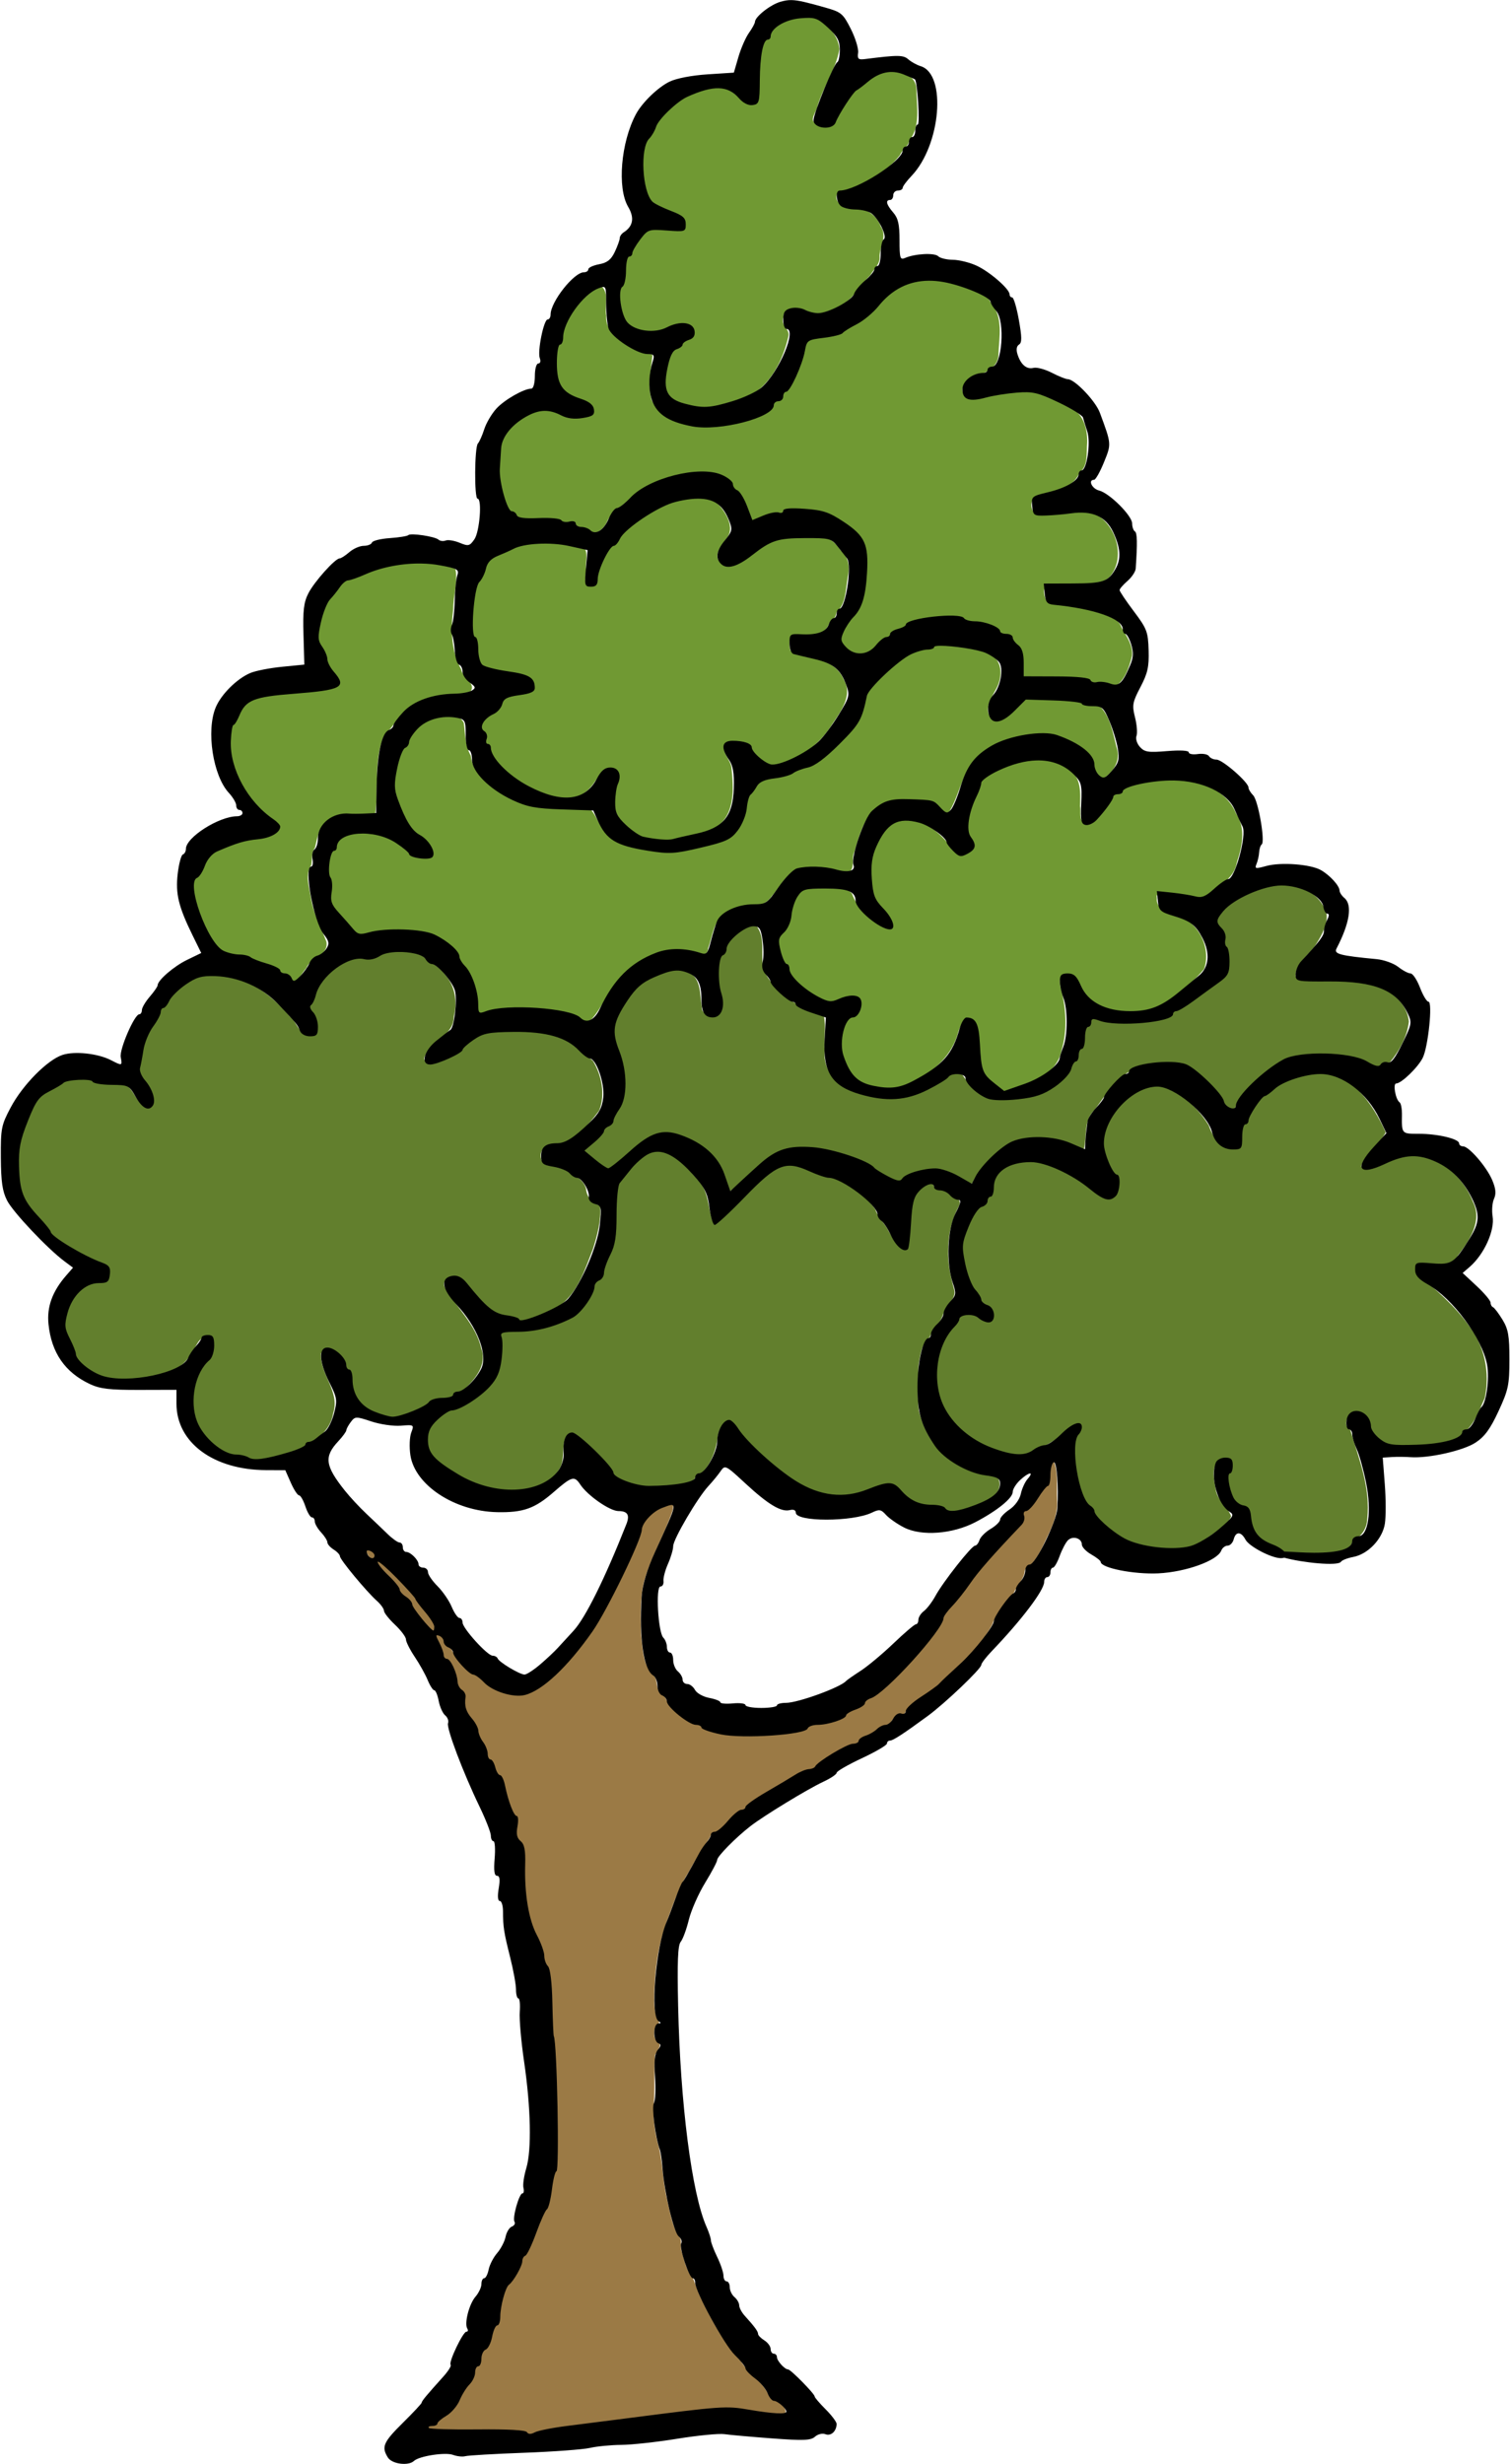 <svg width="1806" height="2947" viewBox="0 0 1806 2947" fill="none" xmlns="http://www.w3.org/2000/svg">
<g id=" deciduous tree">
<path id="trunk" d="M1255.59 1745.68C1248.67 1748.68 1250.26 1758.33 1248.83 1764.49C1248.89 1769.96 1247.46 1775.19 1242.94 1778.59C1235.48 1786.6 1231.05 1797.87 1222 1804.05C1215.46 1804.63 1217.93 1811.95 1217.58 1816.16C1210.47 1828.71 1198.64 1837.91 1189.45 1848.94C1171.92 1867.22 1156.65 1887.4 1141.5 1907.63C1133.98 1917.57 1123.25 1926.02 1120.03 1938.46C1103.6 1964.59 1082.24 1987.33 1060.35 2008.95C1051.94 2017.28 1042.63 2024.66 1032.26 2030.31C1027.32 2035.25 1022.26 2040.12 1015.43 2042.42C1007.99 2045.28 1003.71 2052.65 995.817 2054.63C987.038 2058.47 977.447 2058.97 968.15 2060.23C960.995 2062.66 955.399 2068.54 947.376 2068.66C919.754 2073.42 891.268 2073.45 863.419 2071.52C852.69 2069.67 841.745 2066.95 832.832 2060.51C818.949 2056.99 807.243 2047.26 798.513 2036.17C796.649 2031.36 794.295 2026.56 789.476 2024.08C783.57 2018.17 787.471 2008.3 780.912 2002.61C768.606 1990.49 768.845 1972.09 766.85 1956.13C766.193 1934.8 765.283 1913.19 770.088 1892.37C778.06 1862.68 794.468 1836.17 804.19 1807.14C805.6 1803.04 806.513 1795 799.911 1796.34C781.908 1799.37 764.106 1811.68 759.942 1830.32C751.014 1858.82 736.26 1885.07 723.163 1911.76C704.489 1949.05 679.424 1983.43 647.294 2009.87C636.577 2018.5 623.733 2026.7 609.281 2023.8C594.977 2021.91 582.025 2014.63 571.752 2004.68C564.006 1999.32 555.336 1995.09 549.485 1987.4C544.559 1982.75 542.46 1976.31 538.962 1970.81C535.513 1967.02 533.42 1949.08 532.833 1943.25C530.847 1938.5 432.319 1832.39 429.173 1839.3C429.866 1848.47 515.605 1974.39 517.597 1983.37C520.2 1988.44 533.015 1988.7 534.767 1994.48C540.687 2003.92 537.571 2017.33 547.292 2024.52C551.644 2029.38 547.134 2036.24 549.813 2041.89C552.322 2053.82 563.925 2061.49 565.49 2073.67C569.814 2083.49 575.134 2092.95 577.518 2103.5C579.788 2106.88 584.082 2108.72 584.725 2113.35C586.002 2120.04 591.687 2124.2 594.753 2129.77C599.759 2144.57 601.003 2161.6 611.143 2174.08C614.109 2177.26 610.659 2182.7 611.231 2186.68C609.533 2194.62 613.567 2201.85 618.503 2207.67C623.164 2224.17 619.921 2241.72 621.714 2258.61C622.703 2281.85 628.97 2304.57 639.348 2325.33C643.655 2332.86 642.787 2341.82 646.379 2349.49C653.509 2360.85 651.433 2375.05 652.925 2387.8C653.605 2410.6 654.979 2433.61 657.179 2456.14C659.36 2501.27 659.961 2546.53 658.984 2591.73C657.996 2598.04 654.553 2603.81 654.119 2610.36C652.117 2623.45 650.143 2636.87 643.045 2648.34C635.324 2663.52 631.241 2680.5 622.173 2694.8C616.388 2700.75 616.714 2710.26 611.668 2716.87C606.01 2726.84 597.173 2735.13 594.931 2746.84C591.626 2756.71 592.421 2767.59 589.234 2777.33C580.221 2786.1 582.709 2801.2 572.639 2809.39C567.944 2813.91 569.324 2821.26 566.936 2826.44C559.083 2830.54 562.289 2841.18 556.584 2846.95C547.883 2856.9 543.842 2869.91 535.133 2879.79C529.214 2886.42 520.246 2890.24 515.151 2897.3C511.387 2897.72 504.564 2898.44 506.404 2904.08C511.009 2910.32 520.396 2907.4 527.05 2908.39C558.569 2909.37 590.664 2907.22 621.826 2910.94C626.496 2912.97 631.687 2915.43 636.71 2912.47C655.141 2905.79 675.172 2905.49 694.364 2902.22C748.233 2895.68 802.408 2887.23 856.244 2883.03C883.084 2880.79 909.166 2891.2 936.041 2888.54C942.83 2886.47 938.551 2878.38 934.629 2875.58C930.633 2870.4 923.531 2869.19 919.425 2864.49C912.168 2847.86 895.059 2838.74 885.897 2823.41C866.378 2802.45 852.464 2777.31 839.918 2751.49C835.024 2742.61 832.465 2732.71 828.312 2723.58C820.721 2715.42 818.563 2703.37 815.49 2693.14C812.685 2686.72 816.86 2678.74 811.353 2673.39C803.297 2660.68 801.581 2645.15 797.967 2630.99C792.871 2610.32 792.836 2588.84 788.148 2568.13C782.346 2549.01 780.555 2529.34 782.348 2509.53C783.216 2492.26 782.081 2474.61 783.425 2457.57C785.64 2452.83 793.314 2445.01 786.195 2440.84C781.105 2437.46 781.865 2429.3 783.795 2424.36C788.822 2422.27 789.815 2416.63 785.515 2413.15C780.451 2397.52 782.783 2380.36 783.563 2364.37C785.509 2338.77 791.009 2313.52 800.581 2289.67C806.989 2271.89 813.611 2254.06 824.093 2238.2C831.484 2224.08 840.384 2210.86 848.955 2197.48C849.998 2192.49 856.427 2193.61 859.021 2189.72C867.891 2182.9 874.179 2172.46 884.324 2167.55C890.698 2165.22 893.559 2158.16 899.88 2155.47C919.887 2142.96 939.934 2129.69 961.543 2119.85C967.16 2119.12 972.302 2116.77 976.124 2112.41C988.777 2102.73 1002.51 2093.68 1017.68 2088.6C1024.69 2088.74 1026.98 2080.52 1033.29 2078.76C1042.76 2074.57 1050.57 2067.42 1060.46 2064.1C1066.55 2061.37 1067.83 2051.05 1075.89 2052.85C1083.14 2052.76 1083 2043.55 1088.55 2040.61C1102.21 2030.11 1116.66 2020.58 1129.17 2008.61C1150.67 1989.23 1172.76 1969.07 1186.52 1943.21C1191.95 1928.33 1202.62 1916.4 1212.74 1904.59C1216.23 1896.16 1223.66 1889.8 1225.41 1880.59C1225.47 1877.03 1227.01 1874.34 1230.54 1873.41C1242.21 1863.16 1247.44 1847.72 1254.34 1834.2C1260.51 1821.27 1265.46 1807.37 1264.21 1792.81C1263.48 1778.18 1265.86 1762.74 1260.78 1748.72C1259.85 1746.78 1257.82 1745.27 1255.59 1745.68ZM516.202 2897.03C516.354 2896.44 516.204 2896.89 516.202 2897.03Z" fill="#9B7A45"/>
<path id="leaf2" d="M782.203 1374.32C762.903 1375.73 750.399 1393.13 739.386 1407.03C734.253 1412.93 730.923 1420.14 731.515 1428.11C729.311 1449.95 731.853 1472.46 725.193 1493.65C720.542 1503.62 716.53 1513.9 714.089 1524.61C710.245 1530.01 702.871 1533.87 703.081 1541.41C698.342 1553.05 690.797 1564.18 680.622 1571.69C658.89 1584.04 633.606 1589.16 608.625 1589.58C603.194 1590.59 593.141 1588.27 592.398 1596.13C593.977 1615.51 594.349 1637.48 581.327 1653.43C570.106 1666.05 555.705 1676.13 540.049 1682.45C526.526 1685.04 515.732 1695.3 508.13 1706.25C501.708 1719.9 504.219 1738.31 516.399 1748.06C543.115 1770.23 576.926 1786.39 612.35 1784.53C634.563 1784.12 659.277 1775.54 670.189 1754.82C675.478 1743.74 671.655 1730.65 676.308 1719.54C678.06 1715.79 682.075 1716.27 684.362 1719.08C699.398 1731.29 713.873 1744.56 725.34 1760.29C731.156 1772.35 745.906 1775.1 757.483 1778.79C776.116 1780.54 795.129 1779.97 813.65 1777.15C820.823 1775.94 829.131 1773.49 831.843 1765.99C835.086 1764.34 839.099 1763.29 841.334 1759.83C851.477 1747.93 856.803 1732.78 858.574 1717.4C859.541 1711.21 862.31 1704.72 867.843 1701.46C877.681 1710.78 884.653 1722.84 894.879 1731.91C918.071 1753.97 942.825 1776.66 973.779 1786.93C996.736 1794.67 1021.69 1790.33 1043.57 1781.25C1050.94 1779.19 1059.94 1774.24 1066.69 1780.43C1074.03 1787.19 1080.71 1795.14 1090.32 1798.89C1101.01 1803.86 1113.46 1801.4 1124.02 1805.99C1131.95 1814.05 1144.22 1808.63 1153.52 1806.53C1167.26 1801.61 1182.92 1797.1 1192.2 1785.06C1197.59 1778.29 1196.97 1765.06 1186.79 1763.42C1164.32 1759.68 1141.73 1751.72 1124.77 1735.91C1111.88 1722.3 1103.24 1704.71 1098.86 1686.56C1097.09 1668.58 1097.58 1649.85 1098.65 1632.34C1100.49 1622.68 1101.17 1612.08 1107.41 1604.09C1113.69 1599.77 1113.7 1590.99 1119.57 1586.13C1125.71 1580.39 1127.45 1572.18 1130.9 1564.94C1135.31 1557.93 1143.53 1551.64 1141.22 1542.3C1136.97 1526.5 1133.22 1510.32 1134.09 1493.66C1134.31 1476.05 1138.27 1458.51 1146.65 1442.84C1149.55 1438.09 1147 1431.53 1141.14 1431.17C1133.71 1426.55 1126.88 1419.39 1117.44 1419.63C1116 1414.63 1110.89 1410.34 1105.66 1413.32C1092.9 1418.74 1084.57 1431.77 1083.94 1445.5C1081.74 1460.68 1082.45 1476.64 1078.53 1491.37C1070.4 1488.16 1066.82 1478.74 1062.5 1471.69C1058.1 1462.68 1050 1455.98 1046.9 1446.3C1035.71 1429.87 1018.5 1418.37 1001.14 1409.26C989.327 1404.54 976.63 1403.07 965.203 1397.48C952.127 1391.1 935.84 1387.74 922.74 1395.96C906.102 1406.05 893.287 1421.2 879.006 1434.21C870.093 1442.89 861.282 1451.53 851.941 1459.79C846.798 1443.83 847.549 1425.21 835.513 1412.03C822.742 1396.95 808.835 1379.93 788.844 1374.85C786.66 1374.42 784.427 1374.24 782.203 1374.32Z" fill="#627F2D"/>
<path id="leaf3" d="M472.332 1135.84C455.627 1137.01 439.888 1144.12 423.04 1144.62C395.292 1147.92 376.349 1171.79 367.514 1196.6C358.43 1208.95 380.109 1223.08 370.394 1235.81C357.791 1239.32 354.923 1221.59 346.94 1215.82C324.453 1188.94 293.604 1166.47 257.401 1165.07C238.827 1162.22 220.323 1168.87 207.434 1182.45C180.778 1209.63 161.739 1246.84 161.034 1285.18C167.61 1295.48 180.146 1309.11 174.277 1322.05C160.227 1319.24 160.06 1295.99 143.754 1295.79C129.346 1294.51 114.975 1292.76 101.126 1289.09C77.161 1286.36 53.405 1298.48 38.143 1316.35C16.555 1350.71 8.845 1395.62 23.187 1434.1C34.608 1452.98 48.919 1470.82 65.815 1485.11C83.199 1499.21 105.983 1505.12 123.355 1518.71C126.968 1526.17 121.553 1533.33 113.517 1531.2C81.112 1536.67 60.431 1579.32 79.084 1607.5C83.172 1617.69 85.334 1628.98 95.485 1635.49C120.236 1656.89 156.369 1652.23 185.972 1646.19C204.046 1642.67 221.455 1633.45 229.992 1616.38C234.574 1611.47 238.153 1596.57 247.433 1600.67C254.726 1618 236.138 1630.61 231.086 1645.6C215.84 1675.66 227.147 1714.37 254.908 1732.95C267.502 1743.86 284.856 1742.18 299.626 1747.99C319.375 1747.75 338.885 1740.53 357.222 1733.59C375.727 1724.78 395.22 1711.89 398.539 1689.9C406.954 1664.31 382.557 1643.51 383.926 1618.64C388.429 1609.79 399.51 1620.55 403.271 1625.61C407.969 1635.12 415.956 1643.32 414.74 1654.58C418.604 1686.6 458.217 1705.18 486.569 1692.06C502.032 1686.87 514.668 1674.89 531.566 1673.91C539.912 1670.4 548.226 1666.63 555.527 1661.41C568.426 1648.97 582.787 1632.06 575.655 1612.8C569.262 1583.9 545.842 1563.91 531.816 1539.15C527.04 1528.77 543.854 1526.09 547.983 1534.27C566.437 1549.07 579.883 1574.6 605.799 1577.42C626.727 1587.03 648.327 1573.12 666.37 1563.38C690.664 1548.21 699.342 1518.53 709.275 1493.34C714.452 1476.83 719.31 1459.13 717.676 1441.97C708.578 1438.34 701.563 1431.67 700.903 1421.6C698.085 1411.61 689.535 1406.43 681.151 1402.12C672.094 1393.35 658.026 1394.04 648.02 1387.97C644.625 1380.41 647.655 1371.48 656.733 1371.04C682.97 1369.77 701.923 1347.67 716.603 1328.16C724.249 1309.17 719.66 1285.93 709.25 1268.8C689.886 1251.18 667.551 1233.67 640.101 1232.72C617.242 1231.95 593.172 1228.53 571.049 1235.5C553.357 1243.88 542.005 1261 522.607 1266.51C517.934 1269.06 502.445 1272.37 508.591 1262.06C516.9 1244.1 542.853 1238.05 542.76 1215.69C547.59 1197.74 543.989 1178.36 531.444 1164.37C524.591 1153.96 511.386 1151.01 504.322 1141.45C494.662 1136.26 483.062 1135.86 472.332 1135.84Z" fill="#627F2D"/>
<path id="leaf4" d="M1528.32 1056.6C1500.19 1058 1471.52 1070.83 1453.38 1092.54C1440.45 1104.25 1461.18 1113.74 1459.14 1126.83C1462.17 1140.49 1469.59 1160.02 1454.45 1169.22C1434.76 1186.47 1412.26 1200.26 1390.71 1214.74C1363.02 1223.05 1332.8 1222.32 1304.89 1216.49C1291.79 1222.14 1291.59 1238.89 1288.68 1250.61C1282.44 1258.47 1281.45 1269.51 1274.19 1277.18C1254.68 1308.74 1212.16 1316.51 1178.36 1310.28C1165.32 1306.08 1157.76 1294.86 1150.22 1284.31C1133.96 1276.2 1120.31 1293.47 1106.52 1298.69C1079.27 1314.37 1045.33 1312.64 1016.9 1302.65C997.932 1296.38 984.558 1277.51 986.248 1257.59C985.11 1243.19 988.252 1228.11 985.221 1214.2C955.678 1205.75 925.985 1187.86 913.067 1159.1C909.198 1142.15 916.275 1121.05 904.252 1106.77C891.526 1100.44 878.464 1113.19 869.536 1121.11C862.545 1127.9 861.446 1137.77 855.936 1145.53C849.158 1165.3 857.52 1185.71 856.731 1205.62C855.618 1215.51 837.915 1215.09 839.375 1203.8C836.57 1189.34 839.196 1170.44 823.355 1162.54C800.574 1150.57 774.59 1165.59 756.29 1179.36C742.467 1195.91 726.846 1216.1 728.631 1238.87C735.756 1267.6 749.485 1300.15 732.232 1328.11C724.246 1348.26 704.389 1359.97 692.474 1376.79C700.623 1385.51 710.719 1395.35 722.591 1398.89C738.429 1396.08 747.701 1379.87 760.799 1371.62C774.338 1359.68 793.675 1352.45 810.879 1361.36C835.633 1369.18 856.112 1389.09 862.454 1414.41C863.486 1419.92 867.709 1430.32 874.264 1423.65C898.359 1405.13 919.623 1374.49 953.37 1375.44C989.448 1374.74 1024.91 1386.88 1054.02 1408.01C1062.3 1413.61 1073.68 1417.76 1081.61 1409.13C1100.56 1398.85 1124.59 1397.41 1142.69 1410.73C1149.31 1414.42 1160.76 1422.55 1164.66 1411.21C1174.68 1392.97 1191.21 1377.8 1209.44 1367.88C1227.54 1362.27 1247.61 1363.93 1266.13 1366.69C1275.96 1368.06 1286.28 1378.6 1296.14 1374.73C1300.49 1359.09 1295.58 1339.69 1309.3 1327.2C1324.25 1306.71 1339.11 1280.86 1366.33 1275.92C1383.49 1274.27 1403.09 1270.25 1418.83 1279.15C1435.78 1291.43 1450.09 1307.13 1461.52 1324.47C1468.45 1332.61 1479.08 1327.63 1479.79 1317.7C1496.76 1296.13 1517.47 1274.19 1544.49 1266.46C1571.66 1262.42 1600.93 1261.51 1627 1271.31C1637.57 1278.55 1651.74 1276.56 1662.15 1270.52C1673.69 1256.89 1683.03 1239.64 1685.05 1221.69C1682.29 1195.04 1655.57 1178.04 1630.78 1174.91C1604.05 1169.38 1575.91 1171.57 1549.44 1167.47C1549.63 1151.21 1566.52 1141.73 1574.28 1128.82C1580.89 1118.32 1588.19 1105.12 1586.59 1092.84C1581.21 1074.12 1564.5 1061.89 1545.9 1058.38C1540.14 1057.07 1534.22 1056.49 1528.32 1056.6Z" fill="#627F2D"/>
<path id="leaf5" d="M1236.53 906.271C1212.68 908.138 1188.21 916.593 1169.89 932.091C1157.28 955.715 1145.22 985.56 1158.32 1011.63C1155.98 1017.81 1144.41 1023.77 1139.69 1015.77C1125.06 996.52 1104.75 977.533 1078.66 979.595C1054.08 978.83 1042.43 1005.6 1037.38 1025.71C1032.39 1049.48 1036.23 1076.44 1054.24 1094.05C1056.37 1097.68 1062.87 1104.98 1060.03 1107.75C1040.83 1102.57 1025.54 1086.75 1018.83 1068.36C1006.48 1056.14 986.422 1060.48 970.666 1059.85C957.006 1058.72 944.74 1068.17 942.881 1081.89C940.036 1096.11 934.578 1109.6 926.099 1121.51C921.515 1135.99 932.23 1149.41 937.949 1161.52C946.632 1181.07 968.142 1191.52 986.073 1201.28C997.367 1200.52 1009.4 1192.22 1020.98 1195.73C1022.62 1203.58 1020.85 1211.5 1012.92 1214.73C993.321 1234.82 998.513 1270.6 1017.02 1289.77C1037.57 1307.34 1069.84 1306.96 1092.52 1293.52C1117.57 1281.47 1139.7 1260.82 1146.45 1233C1148.52 1228.09 1152.07 1215.33 1158.81 1223.11C1170.56 1245.51 1158.37 1277.61 1180.45 1295.13C1187.83 1301.91 1196.99 1311.62 1207.6 1304.41C1231.91 1295.97 1263.58 1285.54 1269.44 1256.72C1276.97 1231.84 1275.08 1205.32 1268.45 1180.6C1267.39 1175.44 1265.92 1164.54 1274.7 1167.74C1287.25 1174.18 1288.64 1192 1301.45 1198.98C1324.03 1214.98 1355 1214.47 1380.45 1206.48C1402.95 1194.61 1423.92 1178.34 1440.15 1158.74C1448.92 1133.56 1433.2 1101.88 1407.15 1094.47C1396.97 1090.89 1382.41 1088 1383.65 1073.83C1381.23 1063.44 1399.69 1073.48 1405.61 1072.08C1419.05 1073.15 1434.72 1080.39 1445.77 1068.9C1459.61 1058.93 1476.5 1049.53 1479.42 1031C1485.79 1012.12 1490.19 990.365 1478.28 972.576C1464.77 940.996 1427.88 930.287 1396.27 930.621C1376.23 931.972 1353.53 931.807 1336.69 943.991C1334.06 948.929 1325.53 946.876 1324.03 953.825C1317 964.941 1308.69 977.606 1296.58 983.259C1289.96 981.084 1293.12 969.667 1291.76 964.306C1292.06 948.616 1293.75 929.036 1277.82 919.925C1265.9 911.436 1251.38 905.488 1236.53 906.271Z" fill="#709933"/>
<path id="leaf6" d="M1126.72 770.052C1100.97 770.844 1076 780.914 1057.79 799.338C1040.79 812.161 1028.43 830.622 1024.24 851.27C1015.24 874.576 993.927 890.356 975.948 906.697C954.307 921.511 927.764 924.758 903.515 933.296C890.283 945.476 886.411 963.271 882.024 979.865C874.277 1002.96 847.711 1006.87 827.298 1011.92C796.309 1019.38 762.285 1015.89 733.266 1002.93C718.216 996.004 715.792 976.941 705.105 966.668C667.386 963.975 625.348 967.748 593.595 943.729C579.841 933.926 564.699 921.831 563.139 903.819C556.176 891.681 556.592 877.695 554.691 864.396C547.768 850.837 527.836 853.48 515.602 856.967C496.25 861.991 484.48 878.804 476.28 895.786C460.068 925.241 464.703 962.761 484.997 989.061C491.999 1001.3 509.741 1006.77 511.249 1021.67C497.863 1029.19 484.537 1015.62 474.61 1007.85C454.813 994.578 427.247 989.843 405.123 999.673C397.186 1004.95 394.439 1014.83 389.226 1022.37C382.247 1039.54 392.718 1056.87 389.226 1074.28C392.23 1093 410.419 1104.31 421.098 1118.58C441.11 1119.19 461.307 1113.01 481.807 1114.95C504.642 1115.14 529.188 1123.89 542.069 1143.42C550.451 1160.25 563.149 1175.71 564.297 1195.42C565.022 1202.06 565.288 1216.29 575.64 1212.96C609.804 1205.76 645.975 1206.72 679.623 1215.37C688.315 1219.32 699.265 1227.72 707.885 1218.45C722.142 1202.41 728.753 1180.55 745.614 1166.41C766.612 1144.22 799.429 1132.75 829.56 1141.37C836.525 1143.3 846.504 1143.8 846.919 1134.05C852.608 1118.84 853.271 1097.43 871.31 1091.29C887.468 1081.33 911.402 1089.66 922.972 1071.71C933.861 1060.46 941.173 1040.04 959.536 1040.5C977.57 1037.58 995.178 1045.45 1012.91 1044.34C1024.04 1040.46 1017.52 1027.11 1021.82 1018.93C1028.67 996.603 1035.36 966.743 1061.79 960.634C1079.88 958.433 1101.16 955.691 1117.21 966.161C1121.81 971.792 1132.09 978.168 1136.45 968.738C1149.88 945.462 1152.19 913.769 1177.76 899.125C1202.48 883.554 1234.23 876.269 1262.75 883.806C1276.38 890.645 1296.03 896.505 1301.36 912.643C1302.01 921.158 1309.44 937.76 1320.1 930.866C1332.23 922.776 1340.84 908.287 1335.4 893.585C1331 876.81 1328.19 857.221 1315.41 844.67C1285.11 834.586 1251.96 833.369 1220.45 835.083C1209.25 842.236 1201.04 858.186 1186.9 859.502C1174.99 850.338 1185.77 834.38 1191.1 824.448C1198.97 811.035 1200.05 789.98 1183.78 782.303C1166.43 773.497 1146 770.349 1126.7 770.052H1126.72Z" fill="#709933"/>
<path id="leaf8" d="M827.58 594.398C795.275 594.169 766.512 613.47 742.787 633.559C735.85 640.594 730.787 648.986 723.099 654.993C713.163 667.454 711.745 684.419 704.598 697.764C695.757 698.76 702.525 684.781 700.664 679.88C700.305 669.457 706.338 652.14 689.888 652.775C652.627 642.619 609.449 645.734 578.522 670.558C571.647 683.562 564.817 697.506 561.407 712.128C560.307 728.863 556.784 746.804 561.7 763.033C568.45 774.836 561.374 795.84 578.029 800.555C594.942 807.185 615.451 804.11 630.269 815.393C637.045 823.074 626.59 828.032 619.765 827.546C608.333 829.002 595.578 832.65 591.023 844.53C585.105 853.964 565.341 859.578 571.627 873.55C574.95 881.032 574.611 889.769 580.679 895.977C588.234 920.734 613.073 935.014 634.564 946.574C656.944 957.853 688.733 963 706.683 941.067C713.501 933.591 719.958 917.373 732.593 923.53C735.928 935.388 726.882 947.729 729.194 960.177C728.682 983.501 751.545 1000.01 772.11 1004.99C800.94 1008.26 831.554 1002.74 857.063 988.875C879.664 973.093 877.453 942 874.833 917.888C873.761 908.675 863.392 900.315 866.436 891.087C878.333 886.239 892.551 891.343 897.416 903.491C907.244 916.59 926.025 921.064 940.085 911.807C963.307 902.627 983.122 886.511 995.978 865C1006.28 850.254 1020.07 830.604 1009.01 812.481C998.272 787.113 967.205 786.085 945.195 777.778C942.822 767.395 944.054 758.474 957.413 761.698C970.55 761.432 986.658 759.86 991.866 745.39C996.385 741.906 999.756 737.911 1000.47 732.07C1011.98 722.346 1011.32 704.399 1013.84 690.631C1016.46 678.453 1015.49 666.719 1005.44 658.164C998.605 647.915 988.289 638.936 975.044 640.971C950.544 640.563 923.44 638.383 903.141 654.932C890.509 661.683 877.85 676.069 862.32 673.013C851.872 665.799 862.832 651.879 868.376 644.792C880.1 631.212 868.027 612.442 857.95 601.819C849.703 594.55 837.983 594.141 827.58 594.398Z" fill="#709933"/>
<path id="leaf7" d="M488.595 671.842C460.174 672.421 432.016 681.631 407.267 695.215C385.724 711.221 373.733 738.543 374.659 765.036C381.975 781.358 386.958 798.893 397.737 813.469C401.293 821.164 387.432 820.719 383.174 822.377C352.497 828.512 319.07 824.815 290.39 838.698C275.726 854.061 266.272 876.14 269.81 897.742C273.262 935.067 298.491 965.804 326.948 988.059C325.972 998.461 310.576 998.701 302.506 1000.82C281.958 1005.31 257.787 1008.73 243.437 1025.63C238.613 1035.33 231.311 1043.67 226.41 1053.06C223.896 1079.14 235.691 1104.98 249.268 1126.63C257.747 1141.58 275.443 1143.71 290.497 1147.04C302.89 1152.1 318.085 1154.39 328.246 1162.7C332.86 1167.55 340.738 1168.18 345.476 1173.74C355.273 1177.99 360.766 1163.43 366.394 1157.75C371.262 1144.7 393.517 1142.72 390.376 1126.14C383.692 1108.6 374.386 1091.77 371.675 1072.8C369.83 1060.3 364.49 1046 372.377 1034.32C373.483 1027.29 372.03 1020.11 376.65 1013.9C380.017 1000.65 381.625 984.3 397.239 979.375C413.504 972.657 432.14 978.853 448.562 974.71C453.143 943.913 446.749 910.388 458.891 880.805C472.202 867.256 480.314 847.484 499.963 841.33C519.529 831.957 542.019 835.702 561.758 828.019C571.341 817.931 552.531 810.117 551.552 800.407C539.442 778.46 538.975 752.69 542.085 728.3C542.03 712.613 547.831 696.141 544.689 680.797C531.194 670.645 511.971 672.92 495.838 671.76C493.423 671.705 491.009 671.815 488.595 671.842Z" fill="#709933"/>
<path id="leaf9" d="M1102.64 333.514C1071.2 332.735 1049.97 359.183 1028.53 377.823C1010.39 393.797 986.895 400.408 963.696 404.759C953.638 410.425 956.268 425.721 950.712 434.911C945.701 447.908 939.87 461.323 930.008 471.009C930.576 478.898 919.131 476.977 917.622 484.392C902.618 501.165 877.307 503.552 856.491 506.542C829.03 509 792.592 506.758 779.295 478.239C774.552 460.862 778.485 442.317 780.364 424.984C775.705 418.126 764.834 421.988 758.528 416.359C743.296 408.287 723.527 397.778 725.131 377.404C722.734 366.217 729.21 350.166 718.945 342.017C703.07 338.614 692.643 355.915 683.586 366.172C674.278 377.699 667.737 391.203 665.617 405.824C656.586 423.057 656.815 444.75 664.84 462.244C673.611 476.783 695.644 477.551 703.406 491.948C688.294 503.179 668.972 492.383 652.991 489.075C629.03 486.366 606.12 503.947 595.864 524.585C589.065 548.548 590.541 575.072 597.592 598.852C602.429 615.754 619.658 625.766 636.78 623.349C649.14 623.349 661.87 622.728 673.274 627.529C682.643 626.109 688.017 635.418 697.219 634.928C708.176 643.731 722.233 634.234 726.458 622.876C732.415 610.487 745.445 605.308 754.189 595.369C781.013 575.796 816.193 564.202 849.132 568.45C873.547 575.06 884.536 601.51 893.221 622.808C902.08 628.302 912.262 614.851 922.794 616.909C933.769 615.581 943.115 607.523 954.797 611.386C983.333 613.002 1013.04 626.389 1026.96 652.187C1033.85 674.906 1029.57 699.964 1022.94 722.257C1016.36 738.103 996.181 750.869 1000.72 769.917C1009.5 787.295 1036.64 787.984 1047.62 772.292C1053.8 766.493 1061.89 763.449 1067.24 757.218C1082.19 749.334 1096.43 741.033 1113.46 740.936C1129.24 738.749 1145.08 740.729 1159.83 746.408C1175.05 745.163 1186.81 754.992 1199.29 761.52C1206.68 762.555 1207.18 773.194 1213.75 775.753C1219.06 786.528 1215.13 799.21 1218.35 810.102C1244.85 814.064 1272.73 809.432 1298.52 815.937C1309.23 819.104 1320.75 819.582 1331.62 822.145C1345.1 815.203 1350.56 798.057 1353.95 784.154C1355.19 771.485 1347.2 760.644 1341.43 750.587C1336.77 736.256 1318.37 733.791 1305.9 729.209C1288.1 723.277 1267.7 723.538 1250.77 717.114C1246.84 706.859 1247.09 696.752 1261.23 701.275C1282.81 699.672 1308.86 705.561 1326.76 690.343C1351.77 661.935 1327.86 607.32 1288.73 610.27C1271.3 609.529 1252.52 616.478 1235.77 611.682C1231.82 605.005 1232.57 595.533 1241.62 594.439C1259.52 588.442 1283.64 584.618 1291.22 564.752C1301.89 557.407 1299.16 541.051 1300.26 529.648C1300.91 512.683 1295.52 493.294 1278.28 486.366C1254.46 472.504 1226.79 461.944 1198.88 468.106C1184.1 469.32 1168.63 476.267 1153.98 473.477C1146.28 464.792 1155.42 453.521 1164.85 451.468C1177.51 446.178 1194.34 439.823 1194.22 423.332C1194.87 403.189 1200.26 379.49 1185.54 362.876C1179.9 348.914 1161.96 347.289 1149.93 341.142C1134.89 335.094 1118.78 332.946 1102.64 333.514Z" fill="#709933"/>
<path id="leaf10" d="M957.591 18.662C940.095 19.005 919.589 27.259 913.059 44.127C901.342 53.069 904.617 71.068 902.327 84.05C900.701 96.393 902.735 110.896 897.95 122.078C882.421 121.468 873.973 101.261 856.98 103.007C822.439 103.958 789.373 125.974 774.261 156.998C759.464 174.668 763.66 198.921 764.886 220.099C765.945 235.008 775.443 248.035 790.225 251.871C797.934 256.739 816.668 259.519 811.252 272.522C797.557 274.412 783.723 269.833 770.315 272.306C758.318 282.658 751.976 297.564 743.805 310.377C741.195 324.617 738.447 338.875 735.16 352.916C734.031 371.575 742.009 395.356 763.634 397.343C782.095 402.52 798.627 388.967 816.606 390.29C825.534 391.915 823.785 404.151 815.512 405.418C799.773 414.241 790.404 430.77 790.197 448.675C787.742 461.493 790.959 476.759 804.461 481.832C837.789 497.228 877.211 485.391 906.686 466.791C926.223 450.968 937.372 426.229 942.94 402.232C945.043 392.931 932.973 389.548 936.917 379.543C936.477 367.767 951.972 374.676 958.498 374.276C974.518 378.473 991.176 375.86 1004.79 366.312C1020.23 357.721 1028.69 341.303 1040.93 329.086C1044.86 321.758 1052.25 317.001 1052.07 307.61C1051.69 295.193 1061.57 282.653 1053.4 270.844C1047.97 254.856 1031.55 247.315 1015.63 246.997C1007.76 247.882 997.674 241.103 1000.8 232.658C1028.95 223.421 1057.54 209.239 1076.32 185.565C1079.08 178.544 1086.28 175.681 1087.5 168.065C1101.31 151.073 1096.17 126.796 1096.08 106.561C1095.28 87.178 1071.52 82.389 1055.96 84.05C1032.61 89.183 1014.53 108.657 1002.22 128.207C996.754 137.13 991.065 153.517 977.254 147.489C965.96 145.375 976.912 133.499 977.744 126.864C984.622 103.702 999.806 82.91 1003.92 58.795C1002.47 39.987 985.546 24.189 968.216 19.076C964.704 18.55 961.132 18.534 957.591 18.662Z" fill="#709933"/>
<path id="leaf1" d="M1573.31 1281.76C1535.51 1283.39 1498.95 1306.75 1483.8 1341.81C1474.67 1349.22 1484.51 1365.85 1474.29 1371.54C1458.62 1374.18 1449.93 1358.1 1445.68 1345.78C1430.92 1321.89 1407.11 1300.97 1378.86 1296.11C1349.79 1300.47 1324.99 1324.58 1315.9 1352.03C1309.75 1373.07 1318.79 1395.29 1331.66 1411.57C1333.28 1419.99 1327.53 1436.06 1316.55 1428.9C1289.45 1412.37 1263.56 1389.62 1230.34 1387.36C1208.71 1384.3 1183.01 1397.41 1181.34 1421.11C1180.55 1428.27 1173.91 1431.93 1171.93 1438.67C1154.79 1450.34 1147.8 1472.7 1144.79 1492.31C1147.35 1517.27 1155.36 1543.79 1173.21 1562.09C1179 1563.14 1184.52 1575.27 1177.5 1576.99C1166.32 1573.89 1151.82 1562.88 1142.05 1575.3C1119.6 1599.22 1108.66 1633.58 1116.52 1665.82C1125.84 1708.12 1168.46 1734.76 1208.8 1741.69C1228.41 1743.41 1245.9 1731.35 1262.04 1721.8C1269.71 1717.2 1278.02 1706.33 1286.62 1706.57C1273.49 1730.44 1279.47 1759.81 1287.33 1784.52C1291.37 1796.24 1300.06 1805.29 1306.43 1815.53C1325.55 1837.08 1351.98 1852.27 1381.25 1853.21C1402.4 1855.46 1425.22 1854.61 1442.46 1840.46C1452.49 1832.12 1467.47 1826.07 1472.4 1813.43C1468.66 1801.6 1455.82 1794.33 1454.06 1781.17C1452.35 1770.88 1448.5 1756.44 1456.39 1748.1C1464.96 1744.04 1469.01 1752.54 1464.72 1759.69C1459.02 1771.65 1465.22 1787.13 1472.76 1796.98C1479.51 1802.86 1490.42 1805.24 1489.64 1816.62C1491.33 1836.07 1508.44 1847.5 1524.61 1854.9C1540.2 1863.94 1559.61 1857.39 1576.98 1858.73C1591 1857.52 1612.45 1859.71 1617.92 1842.99C1627.84 1837.74 1634.96 1828.1 1635.24 1816.48C1639.47 1779.61 1625.18 1744.1 1614.85 1709.65C1604.43 1705.19 1612.67 1685.48 1623.29 1692.26C1634.57 1698.33 1631.5 1714.17 1642.49 1720.88C1662.82 1738.24 1691.91 1729.84 1715.92 1728.18C1729.43 1727.21 1742.46 1722.43 1751.74 1712.43C1764.01 1702.51 1769.42 1685.84 1775.84 1671.76C1782.23 1641.79 1775.59 1609.45 1756.7 1585.07C1739.44 1561.19 1716.95 1541.63 1694.32 1523.23C1689.11 1511.98 1702.76 1513.91 1710.76 1513.59C1723.09 1513.06 1737.38 1515.05 1743.52 1501.57C1757.42 1484.01 1773.45 1459.67 1761.5 1436.94C1748.51 1403.04 1714.07 1376.67 1676.75 1380.84C1659.74 1382.45 1644.73 1395.27 1627.88 1394.98C1632.95 1378.7 1650.01 1368.93 1657.27 1354.11C1641.84 1319.81 1615.52 1280.93 1573.31 1281.76Z" fill="#627F2D"/>
<path id="path872" d="M946.809 0.116C942.076 0.019 938.216 0.768 933.41 2.146C921.413 5.587 903.092 20.019 902.967 26.129C902.913 27.877 899.684 33.824 895.752 39.347C891.82 44.869 886.158 57.825 883.161 68.132L877.71 86.865L846.13 88.916C827.475 90.125 808.927 93.694 800.822 97.629C786.896 104.39 768.048 122.631 760.582 136.583C742.573 170.231 737.991 224.789 751.274 247.303C759.043 260.471 757.268 270.619 745.929 277.873C743.345 279.527 741.222 282.653 741.222 284.822C741.222 286.992 738.576 294.356 735.335 301.186C730.882 310.572 726.294 314.2 716.538 316.03C709.439 317.362 703.628 320.07 703.628 322.044C703.628 324.019 701.261 325.625 698.379 325.625C686.372 325.625 658.511 360.976 658.511 376.204C658.511 379.409 656.937 382.027 655.015 382.027C650.344 382.027 642.555 420.409 645.612 428.376C646.972 431.922 646.215 434.666 643.869 434.666C641.519 434.666 639.704 441.223 639.704 449.713C639.704 458.135 637.884 464.748 635.57 464.748C626.702 464.748 603.488 477.969 593.758 488.561C588.131 494.686 581.578 505.795 579.201 513.244C576.823 520.694 573.39 528.398 571.572 530.362C567.509 534.751 567.133 596.348 571.169 596.348C576.78 596.348 573.681 635.955 567.365 644.971C561.68 653.088 560.192 653.435 549.737 649.104C543.456 646.509 535.964 645.276 533.076 646.384C530.189 647.492 526.347 647.059 524.543 645.417C520.274 641.53 491.113 637.163 488.288 639.988C487.092 641.185 477.127 642.777 466.144 643.537C455.16 644.295 445.581 646.685 444.861 648.839C444.143 650.991 439.734 652.75 435.053 652.75C430.371 652.75 422.641 656.136 417.872 660.272C413.103 664.408 407.846 667.795 406.194 667.795C400.856 667.795 375.947 695.595 368.845 709.48C363.3 720.32 362.145 730.008 362.968 758.868L363.989 794.783L337.414 797.398C322.799 798.837 305.732 802.168 299.49 804.793C283.441 811.54 264.556 830.284 258.008 845.957C246.402 873.733 254.688 927.681 273.712 948.209C278.549 953.428 282.51 960.153 282.51 963.148C282.51 966.143 284.193 968.588 286.261 968.588C288.33 968.588 290.023 970.283 290.023 972.351C290.023 974.418 287.064 976.165 283.446 976.165C261.683 976.344 222.348 1001.45 222.348 1015.15C222.348 1018.15 220.71 1021.17 218.714 1021.86C216.717 1022.55 213.942 1032.93 212.54 1044.92C209.739 1068.87 213.473 1084.26 230.529 1119L240.688 1139.67L223.644 1147.96C207.785 1155.68 188.505 1172.37 188.505 1178.4C188.502 1179.85 184.268 1185.94 179.101 1191.95C173.933 1197.96 169.708 1205.15 169.708 1207.93C169.708 1210.71 168.285 1212.99 166.552 1212.99C160.803 1212.99 142.636 1255.01 144.397 1264.23C146.397 1274.69 146.131 1274.77 132.804 1267.87C117.197 1259.8 89.273 1256.77 74.735 1261.57C56.638 1267.55 27.087 1297.49 12.872 1324.25C1.544 1345.58 0.801 1349.31 1.014 1384.27C1.193 1413.28 2.849 1424.67 8.473 1435.7C15.55 1449.57 56.649 1493.11 77.03 1508.32L87.326 1516L79.272 1525.24C62.629 1544.31 55.868 1562.85 58.01 1583.61C61.54 1617.81 77.797 1641.27 107.664 1655.27C119.755 1660.93 131.365 1662.3 166.881 1662.19L211.063 1662.07V1678.6C211.063 1725.15 255.321 1757.92 318.447 1758.12L341.218 1758.2L347.859 1773.24C351.509 1781.51 355.93 1788.28 357.687 1788.28C359.445 1788.28 362.843 1794.2 365.232 1801.44C367.621 1808.68 371.134 1814.6 373.042 1814.6C374.95 1814.6 376.506 1816.82 376.506 1819.53C376.506 1822.24 379.893 1828.1 384.029 1832.54C388.164 1836.98 391.552 1842.36 391.552 1844.49C391.552 1846.63 394.928 1850.5 399.064 1853.08C403.2 1855.66 406.587 1859.3 406.587 1861.16C406.587 1865.1 438.113 1903.14 450.673 1914.36C455.378 1918.56 459.227 1923.93 459.227 1926.28C459.227 1928.63 465.144 1936.13 472.382 1942.96C479.62 1949.79 485.547 1957.72 485.547 1960.58C485.547 1963.44 490.254 1972.8 496.013 1981.37C501.773 1989.95 508.753 2002.46 511.516 2009.18C514.279 2015.9 517.835 2021.4 519.422 2021.4C521.009 2021.4 523.383 2027.15 524.703 2034.18C526.022 2041.21 529.503 2048.95 532.428 2051.38C535.347 2053.8 536.887 2058 535.849 2060.71C533.672 2066.38 553.719 2119.47 573.496 2160.42C580.96 2175.87 587.065 2191.52 587.065 2195.2C587.065 2198.87 588.479 2201.88 590.2 2201.88C591.92 2201.88 592.556 2211.18 591.613 2222.56C590.399 2237.19 591.227 2243.24 594.45 2243.24C597.682 2243.24 598.271 2247.61 596.469 2258.28C594.889 2267.63 595.367 2273.33 597.744 2273.33C599.847 2273.33 601.591 2278.82 601.591 2285.55C601.645 2304.41 602.613 2310.71 610.144 2340.66C613.998 2355.99 617.147 2373.33 617.147 2379.2C617.147 2385.07 618.429 2389.88 619.994 2389.88C621.558 2389.88 622.297 2397.07 621.631 2405.86C620.966 2414.65 623.283 2441.3 626.774 2465.08C634.922 2520.6 635.981 2571.18 629.451 2592.93C626.658 2602.23 625.129 2612.8 626.051 2616.42C626.973 2620.04 626.459 2623 624.914 2623C620.907 2623 612.578 2652.49 615.33 2656.95C616.591 2658.99 615.166 2661.6 612.163 2662.75C609.162 2663.9 605.799 2669.41 604.683 2674.99C603.565 2680.57 599.023 2689.33 594.588 2694.45C590.153 2699.56 585.584 2708.42 584.441 2714.13C583.298 2719.85 580.884 2724.53 579.075 2724.53C577.265 2724.53 575.791 2727.65 575.791 2731.47C575.791 2735.28 572.58 2742.11 568.661 2746.63C561.061 2755.39 555.119 2778.61 558.907 2784.74C560.164 2786.78 559.691 2788.44 557.855 2788.44C553.692 2788.44 536.153 2825.26 538.973 2828.09C540.107 2829.22 536.143 2835.57 530.175 2842.2C510.087 2864.5 504.344 2871.42 504.344 2873.32C504.344 2874.36 494.193 2885.23 481.785 2897.48C458.443 2920.54 455.984 2926.23 463.892 2938.89C468.786 2946.73 488.427 2949.31 495.131 2942.99C501.308 2937.18 532.542 2932.33 541.8 2935.76C546.613 2937.54 553.27 2938.24 556.589 2937.31C559.908 2936.38 591.465 2934.55 626.719 2933.25C661.973 2931.94 697.504 2929.32 705.679 2927.43C713.854 2925.53 730.695 2923.91 743.103 2923.82C755.511 2923.74 785.625 2920.42 810.014 2916.47C834.404 2912.52 859.775 2910.05 866.405 2910.99C873.036 2911.92 898.766 2914.21 923.582 2916.07C961.081 2918.87 969.729 2918.53 974.745 2914.02C978.179 2910.92 983.603 2909.66 987.337 2911.09C993.88 2913.6 1000.49 2907.47 1000.61 2898.79C1000.66 2896.41 994.745 2888.55 987.507 2881.31C980.269 2874.07 974.34 2867.14 974.34 2865.9C974.34 2862.72 945.689 2833.56 942.558 2833.56C938.517 2833.56 929.224 2823.27 929.224 2818.79C929.224 2816.57 927.531 2814.76 925.463 2814.76C923.395 2814.76 921.701 2812.24 921.701 2809.15C921.701 2806.07 918.325 2801.43 914.189 2798.84C910.053 2796.26 906.666 2792.79 906.666 2791.13C906.666 2788.06 902.473 2782.36 890.685 2769.37C887.066 2765.38 884.108 2759.78 884.108 2756.94C884.108 2754.09 881.567 2749.65 878.465 2747.07C875.363 2744.5 872.823 2739.22 872.823 2735.33C872.823 2731.45 871.13 2728.28 869.062 2728.28C866.994 2728.28 865.3 2725.21 865.3 2721.47C865.3 2717.72 861.924 2707.65 857.788 2699.09C853.652 2690.53 850.265 2681.58 850.265 2679.21C850.265 2676.84 847.898 2669.56 845.005 2663.05C827.465 2623.53 813.646 2516.13 811.065 2399.27C809.89 2346.1 810.674 2326.39 814.137 2322.19C816.695 2319.09 821.052 2307.28 823.817 2295.95C826.583 2284.62 835.356 2264.71 843.315 2251.7C851.275 2238.7 857.788 2226.34 857.788 2224.22C857.788 2220.03 879.952 2197.53 897.507 2183.9C913.493 2171.49 966.042 2139.47 984.679 2130.78C993.468 2126.69 1000.66 2121.86 1000.66 2120.06C1000.66 2118.26 1014.2 2110.44 1030.74 2102.7C1047.29 2094.95 1060.82 2087.03 1060.82 2085.09C1060.82 2083.15 1062.44 2081.55 1064.42 2081.55C1068.11 2081.55 1080.25 2073.65 1109.56 2052.16C1130.34 2036.93 1173.63 1995.65 1173.63 1991.07C1173.63 1989.22 1179.13 1981.96 1185.85 1974.94C1221.89 1937.34 1248.83 1901.8 1248.83 1891.87C1248.83 1888.66 1250.52 1886.04 1252.59 1886.04C1254.65 1886.04 1256.35 1883.5 1256.35 1880.4C1256.35 1877.3 1257.69 1874.75 1259.34 1874.75C1261 1874.75 1264.62 1868.47 1267.4 1860.79C1270.18 1853.11 1274.62 1844.66 1277.28 1842.01C1283.08 1836.21 1293.94 1839.55 1293.94 1847.13C1293.94 1850.1 1299.01 1855.43 1305.2 1858.95C1311.39 1862.48 1316.48 1866.48 1316.48 1867.87C1316.55 1875.09 1356.1 1882.95 1385.34 1881.56C1418.21 1879.99 1456.05 1866.33 1460.64 1854.36C1461.89 1851.1 1465.3 1848.43 1468.23 1848.43C1471.15 1848.43 1474.43 1845.05 1475.51 1840.91C1478.06 1831.18 1484.33 1831.33 1489.64 1841.24C1494 1849.4 1520.34 1863.26 1531.77 1863.4C1533.56 1863.4 1534.93 1863.22 1536 1862.85C1557.44 1868.76 1600.44 1873.23 1603.88 1867.66C1605.02 1865.82 1611.58 1863.27 1618.47 1861.97C1636.16 1858.65 1653.4 1840.57 1656.33 1822.24C1657.64 1814.01 1657.61 1792.84 1656.26 1775.21L1653.79 1743.16L1664.68 1742.46C1670.67 1742.09 1680.65 1742.15 1686.86 1742.62C1708.36 1744.24 1750.21 1734.87 1764.9 1725.14C1775.77 1717.96 1782.52 1708.69 1792.31 1687.5C1804.08 1662.03 1805.29 1656.19 1805.29 1625.57C1805.29 1597.32 1803.93 1589.53 1796.99 1578.16C1792.43 1570.68 1787.36 1563.99 1785.72 1563.3C1784.08 1562.61 1782.73 1560.11 1782.73 1557.74C1782.73 1555.36 1775.23 1546.42 1766.05 1537.88L1749.37 1522.34L1757.59 1515.24C1775.01 1500.22 1787.97 1471.7 1785.18 1454.51C1784.05 1447.55 1784.81 1438.15 1786.88 1433.62C1789.61 1427.62 1789.04 1421.58 1784.81 1411.44C1778.17 1395.55 1756.92 1370.91 1749.86 1370.91C1747.26 1370.91 1745.14 1369.3 1745.14 1367.33C1745.14 1362 1719.65 1355.9 1697.2 1355.9C1676.24 1355.9 1676.49 1356.14 1676.77 1333.37C1676.87 1326.17 1675.62 1319.4 1674.01 1318.34C1669.16 1315.11 1665.64 1295.72 1669.9 1295.72C1676.06 1295.72 1695.89 1276.54 1701.63 1265.04C1708.18 1251.9 1713.7 1197.96 1708.49 1197.96C1706.46 1197.96 1701.89 1190.34 1698.33 1181.03C1694.78 1171.73 1689.7 1164.12 1687.05 1164.12C1684.4 1164.12 1677.78 1160.61 1672.33 1156.33C1666.89 1152.04 1655.24 1147.85 1646.45 1147.02C1602.83 1142.88 1595.13 1140.87 1598.44 1134.51C1614.3 1104.07 1617.74 1082.04 1607.9 1073.87C1604.8 1071.3 1602.2 1067.29 1602.13 1064.96C1601.96 1059.16 1590.64 1046.75 1579.86 1040.56C1567.59 1033.51 1531.92 1030.81 1514.52 1035.62C1501.58 1039.19 1500.38 1038.95 1502.81 1033.24C1504.3 1029.74 1505.71 1023.49 1505.94 1019.35C1506.18 1015.21 1507.57 1010.93 1509.03 1009.83C1513.43 1006.51 1504.85 957.141 1498.82 951.112C1495.74 948.025 1493.21 943.79 1493.21 941.708C1493.21 935.533 1462.15 908.429 1455.07 908.429C1451.48 908.429 1447.39 906.582 1445.99 904.316C1444.59 902.051 1438.58 900.902 1432.62 901.776C1426.66 902.651 1421.78 901.722 1421.78 899.715C1421.78 897.494 1411.6 896.914 1395.81 898.238C1373.4 900.117 1368.97 899.442 1363.4 893.287C1359.83 889.343 1357.98 883.445 1359.27 880.1C1360.54 876.771 1359.76 866.8 1357.52 857.935C1353.84 843.31 1354.44 839.944 1363.97 821.711C1372.66 805.107 1374.37 797.451 1373.78 777.636C1373.13 755.529 1371.73 751.884 1356.06 731.031C1346.71 718.589 1339.06 707.189 1339.06 705.7C1339.06 704.209 1343.29 699.314 1348.46 694.819C1353.63 690.323 1358.07 683.672 1358.32 680.039C1360.45 649.465 1360.2 637.275 1357.39 635.538C1355.58 634.422 1354.09 630.156 1354.09 626.06C1354.09 616.753 1326.98 589.717 1314.51 586.586C1305.94 584.434 1300.97 573.792 1308.54 573.792C1310.37 573.792 1315.69 564.362 1320.37 552.838C1329.38 530.636 1329.44 531.352 1315.44 493.536C1310.2 479.409 1285.4 453.477 1277.13 453.477C1274.84 453.477 1266.26 450.027 1258.07 445.816C1249.87 441.604 1239.99 438.963 1236.1 439.95C1227.89 442.035 1220.88 436.097 1216.95 423.693C1215.18 418.142 1215.84 413.897 1218.75 412.1C1222.35 409.875 1222.32 403.513 1218.56 382.486C1215.93 367.759 1212.35 355.709 1210.61 355.709C1208.88 355.709 1207.46 354.03 1207.46 351.98C1207.46 345.561 1183.69 324.916 1167.97 317.68C1159.7 313.871 1146.93 310.727 1139.59 310.678C1132.25 310.623 1124.35 308.708 1122.05 306.406C1117.75 302.107 1094.15 303.362 1082.44 308.51C1076.55 311.095 1075.86 308.837 1075.86 287.131C1075.86 268.261 1074.18 260.934 1068.34 254.191C1060.11 244.711 1058.72 239.156 1064.57 239.156C1066.64 239.156 1068.34 236.615 1068.34 233.513C1068.34 230.411 1070.88 227.871 1073.98 227.871C1077.08 227.871 1079.62 226.434 1079.62 224.673C1079.62 222.911 1084.37 216.494 1090.18 210.413C1125.3 173.666 1132.41 88.661 1101.17 79.143C1096.55 77.736 1089.91 74.069 1086.42 71.003C1080.32 65.656 1074.11 65.62 1034.49 70.644C1026.54 71.653 1025.28 70.481 1026.32 63.058C1027 58.232 1023.06 45.398 1017.57 34.538C1008.2 16.033 1006.23 14.424 986.251 8.803C965.006 2.826 954.686 0.287 946.798 0.121L946.809 0.116ZM967.975 21.368C976.739 21.57 980.685 24.308 990.364 33.173C1001.61 43.473 1004.42 48.755 1004.42 59.567C1004.42 67.003 1003.09 73.648 1001.46 74.337C997.539 75.988 973.788 133.609 973.044 143.277C972.231 153.791 995.716 156.509 999.491 146.337C1002.96 136.999 1020.66 109.736 1024.3 108.138C1025.93 107.423 1031.97 102.881 1037.72 98.043C1051.88 86.133 1065.99 83.15 1080.64 88.98C1087.32 91.639 1093.46 94.33 1094.27 94.962C1097.28 97.291 1100.5 148.92 1097.63 148.92C1096 148.92 1094.67 152.296 1094.67 156.432C1094.67 160.568 1092.97 163.955 1090.9 163.955C1088.84 163.955 1087.14 166.495 1087.14 169.597C1087.14 172.699 1085.45 175.239 1083.38 175.239C1081.31 175.239 1079.63 177.311 1079.63 179.851C1079.63 192.512 1024.15 227.879 1004.28 227.879C999.16 227.879 999.785 240.531 1005.18 245.921C1007.66 248.403 1015.7 250.492 1023.04 250.554C1030.38 250.62 1039.09 252.732 1042.39 255.251C1051.39 262.12 1061.49 283.417 1057.05 286.161C1054.99 287.435 1053.31 295.151 1053.31 303.301C1053.31 311.451 1051.62 318.113 1049.55 318.113C1047.48 318.113 1045.79 319.917 1045.79 322.119C1045.79 324.32 1040.8 330.316 1034.7 335.443C1028.61 340.571 1022.67 347.785 1021.5 351.478C1019.02 359.28 990.513 374.515 978.388 374.515C973.826 374.515 966.665 372.678 962.471 370.434C958.279 368.191 950.777 367.378 945.799 368.628C938.771 370.392 936.746 373.407 936.746 382.112C936.746 388.276 938.44 393.311 940.508 393.311C953.575 393.311 931.953 444.729 911.106 463.228C905.563 468.148 889.844 475.577 876.179 479.741C849.043 488.011 840.584 488.458 819.056 482.748C797.852 477.124 792.873 467.203 798.123 441.063C801.148 426 804.428 419.181 809.407 417.602C813.268 416.376 816.42 413.908 816.42 412.119C816.42 410.33 819.91 407.753 824.167 406.402C829.424 404.733 831.531 401.336 830.744 395.808C829.237 385.232 813.57 383.194 797.538 391.483C783.076 398.962 759.96 396.103 750.52 385.671C742.768 377.106 738.509 346.561 744.548 342.828C746.855 341.403 748.745 332.716 748.745 323.532C748.745 314.348 750.439 306.839 752.507 306.839C754.574 306.839 756.268 305.028 756.268 302.822C756.268 300.617 760.522 293.228 765.725 286.406C774.905 274.371 775.856 274.058 797.687 275.674C819.489 277.287 820.182 277.058 820.182 268.161C820.182 260.674 816.896 257.722 802.331 252.159C792.509 248.408 782.609 243.478 780.335 241.204C768.053 228.921 765.354 176.895 776.425 165.825C779.544 162.706 783.25 156.355 784.66 151.714C787.388 142.728 809.563 121.406 822.063 115.757C853.405 101.589 870.458 102.071 883.873 117.499C888.942 123.329 895.098 126.384 900.268 125.649C907.937 124.558 908.557 122.403 908.747 96.279C908.965 66.599 912.737 47.391 918.353 47.391C920.197 47.391 921.711 45.707 921.711 43.639C921.711 33.878 938.788 23.406 957.211 21.878C961.592 21.513 965.054 21.302 967.975 21.368ZM1110.73 335.72C1116.24 335.665 1121.94 336.16 1127.85 337.175C1150.7 341.091 1184.75 355.361 1184.85 361.062C1184.9 362.967 1187.84 367.762 1191.42 371.72C1202.47 383.922 1198.47 438.439 1186.54 438.439C1183.57 438.439 1181.15 440.132 1181.15 442.2C1181.15 444.268 1178.95 445.951 1176.26 445.951C1163.55 445.951 1151.1 455.574 1151.1 465.439C1151.04 478.033 1159.23 480.938 1179.27 475.437C1187.54 473.166 1204.11 470.527 1216.09 469.572C1235.24 468.045 1241.26 469.442 1265.96 481.175C1281.42 488.514 1294.62 496.705 1295.31 499.377C1296 502.05 1298.33 509.639 1300.49 516.24C1304.75 529.294 1299.84 562.515 1293.64 562.515C1291.74 562.515 1290.15 564.627 1290.07 567.212C1289.88 574.753 1274.81 583.56 1253.32 588.687C1234.06 593.28 1233.42 593.856 1234.52 605.241C1235.61 616.405 1236.48 617.01 1250.7 616.547C1258.98 616.281 1272.51 615.112 1280.79 613.944C1306.32 610.339 1322.54 617.517 1331.39 636.343C1340.19 655.074 1341.08 668.087 1334.36 679.993C1325.58 695.569 1319.65 697.635 1283.37 697.76L1248.35 697.879L1249.53 710.099C1250.48 720.009 1252.49 722.488 1260.11 723.232C1308.85 727.993 1342.83 739.958 1342.83 752.347C1342.83 755.479 1344.23 758.043 1345.95 758.043C1347.67 758.043 1350.83 763.734 1352.97 770.697C1355.86 780.14 1355.58 786.383 1351.85 795.253C1342.63 817.177 1338.17 821.309 1327.84 817.483C1322.7 815.582 1315.59 814.78 1312.04 815.708C1308.49 816.636 1304.96 815.513 1304.19 813.222C1303.3 810.537 1288.85 809.016 1263.59 808.929L1224.38 808.793V792.547C1224.38 781.418 1222.31 774.768 1217.81 771.454C1214.19 768.791 1211.23 764.684 1211.23 762.327C1211.23 759.97 1207.84 758.033 1203.71 758.033C1199.57 758.033 1196.18 756.614 1196.18 754.878C1196.18 750.051 1178.35 742.999 1166.16 742.999C1160.17 742.999 1154.23 741.304 1152.95 739.237C1148.41 731.896 1083.38 739.149 1083.38 746.993C1083.38 748.481 1079.16 750.765 1073.99 752.062C1068.82 753.361 1064.58 756.08 1064.58 758.109C1064.58 760.137 1062.53 761.795 1060.03 761.795C1057.52 761.795 1051.92 766.239 1047.59 771.667C1037.92 783.796 1021.98 784.702 1011.73 773.707C1005.39 766.897 1005.04 764.524 1009.13 755.431C1011.71 749.682 1016.85 741.926 1020.55 738.195C1030.92 727.743 1035.35 713.421 1037 684.854C1038.97 650.827 1034.41 640.88 1009.14 624.107C991.65 612.499 984.293 610.031 962.556 608.477C945.133 607.229 936.746 607.971 936.746 610.772C936.746 613.054 934.4 614.026 931.54 612.928C928.68 611.831 920.397 613.418 913.125 616.457L899.896 621.982L893.468 605.13C889.929 595.863 884.685 587.382 881.811 586.279C878.939 585.177 876.583 581.828 876.583 578.841C876.583 575.855 870.342 570.807 862.717 567.621C835.976 556.447 776.287 571.511 754.1 595.035C747.566 601.964 740.215 607.637 737.769 607.637C735.322 607.637 730.934 613.358 728.014 620.346C722.286 634.085 712.248 640.324 706.008 634.085C703.873 631.949 699.074 630.196 695.351 630.196C691.628 630.196 688.582 628.308 688.582 625.998C688.582 623.657 685.271 622.668 681.07 623.767C676.935 624.848 672.54 624.099 671.305 622.099C670.069 620.097 657.934 618.959 644.337 619.57C627.226 620.337 619.14 619.254 618.07 616.042C617.218 613.488 614.517 611.399 612.077 611.399C606.7 611.399 596.843 576.327 597.807 560.64C598.187 554.436 598.879 543.438 599.358 536.2C600.297 521.917 612.954 506.661 632.064 496.779C645.948 489.603 657.437 489.587 671.124 496.724C678.298 500.466 686.772 501.53 696.69 499.944C709.067 497.965 711.343 496.253 710.397 489.626C709.615 484.147 704.709 480.193 694.586 476.886C672.456 469.656 666.024 460.029 666.024 434.107C666.024 421.957 667.707 412.122 669.785 412.122C671.853 412.122 673.547 408.284 673.547 403.6C673.547 385 697.229 351.878 715.487 344.936C724.885 341.361 724.965 341.448 724.965 362.628C724.965 374.336 726.271 387.867 727.823 392.688C731.234 403.289 761.714 423.396 774.364 423.396C782.089 423.396 783.062 424.674 780.792 431.854C776.131 446.604 775.362 462.487 778.71 475.048C783.828 494.255 797.906 504.224 827.949 509.922C860.553 516.105 925.462 499.273 925.462 484.633C925.462 481.977 928.002 479.798 931.104 479.798C934.206 479.798 936.746 477.257 936.746 474.155C936.746 471.053 938.356 468.524 940.327 468.524C944.99 468.524 959.617 436.534 962.684 419.635C964.986 406.941 965.788 406.387 985.253 404.005C996.352 402.646 1006.47 400.116 1007.75 398.373C1009.02 396.63 1016.65 391.848 1024.7 387.747C1032.74 383.646 1044.46 373.885 1050.75 366.059C1066.83 346.051 1086.87 335.917 1110.73 335.72ZM834.643 596.358C854.495 596.358 865.07 604.039 872.62 623.964C876.127 633.219 875.396 636.162 867.222 645.875C856.563 658.543 855.216 668.503 863.248 675.17C870.285 681.01 882.46 677.309 899.142 664.267C922.416 646.071 929.697 643.679 962.45 643.516C991.504 643.369 994.339 644.049 1001.19 652.76C1005.26 657.93 1010.62 664.693 1013.09 667.795C1019.35 675.636 1011.43 727.958 1003.99 727.958C1002.16 727.958 1000.67 730.498 1000.67 733.6C1000.67 736.702 999.093 739.232 997.164 739.232C995.235 739.232 992.61 742.533 991.331 746.564C988.51 755.449 977.235 759.539 958.37 758.507C944.967 757.774 944.269 758.306 944.269 769.281C944.269 775.634 946.381 781.405 948.966 782.118C951.551 782.826 962.758 785.524 973.872 788.11C996.744 793.431 1005.35 800.427 1012.14 819.202C1016.57 831.463 1016.05 833.57 1003.4 854.362C996.001 866.528 985.164 881.009 979.323 886.548C963.75 901.317 930.67 916.925 921.264 913.94C912.535 911.169 899.142 898.97 899.142 893.794C899.142 889.216 889.49 885.878 876.275 885.878C863.317 885.878 861.709 894.123 871.844 908.542C876.699 915.448 878.184 924.256 877.635 942.811C876.65 976.048 864.979 990.1 832.635 996.98C820.62 999.536 808.249 1002.4 805.146 1003.34C799.604 1005.01 784.28 1003.85 769.391 1000.62C765.235 999.727 755.931 993.416 748.713 986.61C737.855 976.371 735.618 971.637 735.782 959.195C735.89 950.923 737.299 941.294 738.916 937.795C743.988 926.826 740.008 917.84 730.076 917.84C723.359 917.84 718.99 921.494 713.701 931.536C699.787 957.96 671.71 960.907 632.096 940.091C607.939 927.397 587.064 906.093 587.064 894.134C587.064 891.66 585.422 889.639 583.419 889.639C581.413 889.639 580.821 886.925 582.091 883.614C583.362 880.302 582.037 876.128 579.148 874.327C572.456 870.152 578.397 859.323 590.347 853.915C594.917 851.848 599.578 846.489 600.707 842.005C602.34 835.524 606.553 833.335 621.236 831.315C634.935 829.431 639.727 827.156 639.651 822.538C639.536 810.434 633.093 806.478 607.688 802.881C593.564 800.88 579.769 797.382 577.023 795.102C574.276 792.823 572.028 784.399 572.028 776.38C572.028 768.362 570.403 761.79 568.416 761.79C562.368 761.79 566.742 702.623 573.272 696.092C576.386 692.979 579.968 685.729 581.23 679.983C582.808 672.801 587.303 668.012 595.628 664.66C602.291 661.978 610.562 658.285 614 656.447C626.615 649.706 658.419 648.04 680.602 652.962L702.789 657.881L700.802 679.76C698.946 700.222 699.337 701.638 706.858 701.638C712.904 701.638 714.902 699.33 714.902 692.352C714.902 681.704 728.987 652.76 734.167 652.76C736.07 652.76 739.366 648.944 741.488 644.291C746.159 634.043 778.478 611.237 800.524 602.628C809.356 599.18 824.706 596.358 834.643 596.358ZM504.151 673.926C511.718 674.057 519.068 674.742 525.945 676.009C547.4 679.962 549.313 681.075 546.93 688.165C545.488 692.455 544.11 706.114 543.86 718.522C543.609 730.931 542.08 743.968 540.459 747.488C538.843 751.007 538.771 755.907 540.301 758.379C541.828 760.852 543.457 769.752 543.935 778.154C544.409 786.554 546.697 794.05 549.014 794.826C551.332 795.598 553.222 799.385 553.222 803.231C553.222 807.078 557.038 812.906 561.691 816.183C568.873 821.242 569.294 822.683 564.507 825.736C561.405 827.715 552.101 829.426 543.829 829.551C517.626 829.942 494.783 838.089 482.232 851.525C475.782 858.43 470.501 865.644 470.501 867.559C470.501 869.473 467.981 872.008 464.901 873.191C456.676 876.346 451.271 901.066 450.503 938.932L449.823 972.329L436.669 972.924C429.431 973.272 420.973 973.299 417.872 973C398.257 971.108 380.267 985.087 380.267 1002.22C380.267 1008.3 378.418 1014.42 376.155 1015.82C373.895 1017.22 372.812 1022.39 373.754 1027.32C374.696 1032.25 374.004 1036.28 372.224 1036.28C363.027 1036.28 375.085 1101.82 387.089 1117.08C393.5 1125.23 394.173 1128.45 390.638 1134.11C388.244 1137.94 383.245 1141.87 379.534 1142.84C375.823 1143.81 371.645 1147.73 370.247 1151.54V1151.49C368.851 1155.31 363.967 1162.26 359.388 1166.96C352.481 1174.04 350.689 1174.53 348.868 1169.79C347.66 1166.64 344.076 1164.07 340.909 1164.07C337.742 1164.07 335.15 1162.44 335.15 1160.46C335.15 1158.47 327.959 1154.81 319.169 1152.31C310.38 1149.81 301.582 1146.36 299.618 1144.64C297.653 1142.92 291.65 1141.5 286.272 1141.5C280.895 1141.5 272.35 1139.5 267.284 1137.04C248.205 1127.79 221.947 1055.12 235.768 1049.81C238.363 1048.82 242.559 1042.28 245.087 1035.29C247.781 1027.84 253.75 1020.81 259.516 1018.31C282.962 1008.13 292.888 1005.16 308.31 1003.68C323.71 1002.2 335.15 995.704 335.15 988.449C335.15 986.689 331.489 982.756 327.011 979.714C296.19 958.776 274.671 919.193 276.071 886.016C276.512 875.571 277.937 867.029 279.238 867.028C280.538 867.028 283.753 861.82 286.389 855.457C293.911 837.296 303.746 833.355 350.579 829.732C409.303 825.189 415.35 821.868 399.075 803.104C394.939 798.335 391.552 791.683 391.552 788.323C391.552 784.965 388.79 778.272 385.41 773.447C380.067 765.818 379.868 761.98 383.88 744.057C386.416 732.721 391.29 720.5 394.718 716.897C398.146 713.293 403.439 706.68 406.481 702.202C409.523 697.726 413.959 694.063 416.342 694.063C418.724 694.063 428.093 690.783 437.157 686.773C456.81 678.079 481.463 673.509 504.163 673.906L504.151 673.926ZM1125.1 772.267C1139.51 772.267 1169.55 776.532 1179.27 780.98C1185.47 783.818 1192.5 788.659 1194.88 791.734C1200.69 799.24 1196.69 821.726 1187.86 831.198C1183.42 835.965 1181.22 842.99 1181.91 850.111C1183.59 867.14 1196.34 867.17 1213.31 850.198L1226.91 836.597L1260.43 837.66C1278.86 838.245 1293.95 840.031 1293.95 841.624C1293.95 843.217 1299.66 844.514 1306.64 844.514C1318.22 844.514 1320.01 846.091 1326.92 862.376C1331.09 872.199 1335.61 887.068 1336.98 895.412C1339.06 908.218 1338 912.274 1330.11 921.455C1322.18 930.683 1319.87 931.583 1314.87 927.438C1311.63 924.75 1308.99 918.91 1308.99 914.453C1308.99 902.323 1291.63 888.602 1264.19 879.037C1247.04 873.059 1206.87 879.586 1186.12 891.724C1165.49 903.794 1156.31 916.021 1148.56 941.772C1145.05 953.422 1139.98 965.407 1137.28 968.41C1133.02 973.136 1131.33 972.761 1124.65 965.595C1116.22 956.543 1116.89 956.728 1087.14 955.734C1064.76 954.986 1056.13 957.737 1042.84 969.844C1033.62 978.253 1017.38 1025.43 1020.72 1034.14C1023.57 1041.56 1014.57 1044.02 999.969 1039.84C986.071 1035.85 965.295 1035.27 953.12 1038.54C948.684 1039.73 938.746 1049.87 931.04 1061.06C917.818 1080.25 916.139 1081.39 901.15 1081.39C881.994 1081.39 862.247 1090.55 857.648 1101.55C855.798 1105.98 852.421 1116.95 850.146 1125.95C846.489 1140.42 845.068 1141.99 837.799 1139.62C819.071 1133.51 800.324 1133.43 784.745 1139.38C754.214 1151.04 734.036 1171.13 717.431 1206.42C710.916 1220.26 701.588 1224.46 694.033 1216.97C682.417 1205.44 605.295 1200.16 581.379 1209.25C572.624 1212.58 572.041 1212.05 571.965 1200.69C571.894 1185.06 564.309 1163.38 555.994 1155.06C552.406 1151.47 549.47 1146.41 549.47 1143.82C549.47 1137.53 535.547 1125.28 519.75 1117.66C505.371 1110.72 461.317 1109.24 441.13 1115.03C430.621 1118.05 427.751 1117.42 422.354 1110.9C418.851 1106.67 411.166 1097.94 405.279 1091.51C396.435 1081.85 394.952 1077.55 396.704 1066.75C397.871 1059.56 397.237 1051.77 395.301 1049.44C391.178 1044.47 394.779 1017.48 399.562 1017.48C401.36 1017.48 402.824 1015.67 402.824 1013.45C402.824 994.177 447.417 990.76 473.517 1008.03C482.2 1013.78 489.307 1019.73 489.307 1021.26C489.307 1025.85 512.978 1029.15 517.008 1025.12C522.144 1019.98 513.471 1004.57 501.994 998.427C492.589 993.395 484.84 980.797 475.77 955.818C471.362 943.68 471.242 937.29 475.079 918.713C477.629 906.371 481.866 895.445 484.504 894.433C487.143 893.42 489.307 890.223 489.307 887.324C489.307 884.424 493.959 877.246 499.646 871.376C510.483 860.191 529.09 855.105 546.782 858.486C556.22 860.292 556.982 861.805 556.982 878.792C556.982 888.891 558.676 897.154 560.744 897.154C562.812 897.154 564.505 902.175 564.505 908.311C564.505 923.047 585.329 943.867 613.065 956.86C630.404 964.983 640.653 966.915 671.825 967.963L709.589 969.239L714.7 980.757C725.137 1004.34 736.528 1011.26 775.065 1017.43C800.516 1021.5 806.666 1021.13 838.107 1013.74C868.604 1006.56 874.123 1003.99 882.427 993.104C887.646 986.264 892.481 974.374 893.17 966.688C893.86 959 895.912 951.634 897.728 950.314C899.544 948.995 902.893 944.537 905.177 940.4C908.045 935.206 914.605 932.254 926.375 930.869C935.748 929.766 945.722 927.003 948.541 924.727C951.36 922.449 959.265 919.389 966.105 917.926C974.425 916.146 987.001 906.807 1004.09 889.716C1028.2 865.609 1030.87 860.903 1036.86 832.113C1038.7 823.287 1074.4 789.675 1089.6 782.459C1096.11 779.365 1104.99 776.838 1109.33 776.838C1113.67 776.838 1117.22 775.504 1117.22 773.873C1117.22 772.762 1120.29 772.272 1125.1 772.267ZM1239.58 909.392C1257.42 908.892 1272.69 914.513 1284.4 926.224C1293.38 935.212 1294.2 938.42 1293.19 960.704C1292.25 981.296 1293.09 985.481 1298.41 986.567C1301.91 987.279 1307.83 984.571 1311.58 980.554C1322.04 969.332 1331.55 956.113 1331.55 952.788C1331.55 951.141 1334.09 949.792 1337.19 949.792C1340.29 949.792 1342.83 948.33 1342.83 946.53C1342.83 940.585 1378.12 932.967 1403.81 933.364C1438.2 933.903 1467.93 948.02 1476.57 967.908C1479.87 975.527 1484.16 984.741 1486.09 988.384C1491.45 998.52 1477.01 1051.32 1468.88 1051.32C1466.65 1051.32 1459.1 1056.54 1452.12 1062.92C1442.06 1072.11 1437.37 1074 1429.65 1071.97C1424.29 1070.56 1411.75 1068.54 1401.78 1067.49L1383.65 1065.59L1384.87 1077.82C1385.94 1088.71 1387.91 1090.62 1402.98 1095.16C1423.81 1101.44 1430.17 1106.22 1438.13 1121.63C1447.62 1140 1446.03 1156.92 1433.89 1166.79C1428.27 1171.36 1417.74 1180.02 1410.51 1186.01C1389.34 1203.55 1374.98 1209.24 1351.88 1209.24C1322.42 1209.24 1301.28 1198.37 1292.84 1178.87C1287.84 1167.34 1284.39 1164.11 1277.04 1164.11C1269.57 1164.11 1267.63 1166.01 1267.63 1173.27C1267.63 1178.31 1269.49 1187.19 1271.76 1193.01C1277.08 1206.62 1277.08 1238.18 1271.76 1251.79C1269.49 1257.61 1267.58 1263.52 1267.5 1264.94C1267.11 1273.51 1246.37 1288.89 1225.29 1296.24L1201.04 1304.71L1189.4 1295.51C1175.12 1284.22 1173.63 1280.21 1171.99 1248.52C1170.72 1224.12 1167.1 1216.96 1155.94 1216.82C1153.46 1216.76 1149.77 1222.71 1147.76 1229.99C1139.31 1260.59 1127.69 1273.77 1092.8 1292.32C1076.24 1301.13 1064.86 1302.6 1044.81 1298.53C1025.61 1294.63 1016.72 1285.73 1008.85 1262.53C1003.17 1245.77 1010.36 1216.76 1020.18 1216.76C1027.24 1216.76 1033.31 1201.39 1029 1194.42C1025.75 1189.16 1014.63 1189.37 1002.47 1194.92C994.239 1198.67 990.388 1198.2 978.835 1192.09C960.751 1182.53 944.269 1166.76 944.269 1159.01C944.269 1155.62 942.781 1152.84 940.965 1152.84C939.148 1152.84 935.917 1145.99 933.792 1137.61C930.379 1124.17 930.853 1121.54 937.787 1115.08C942.194 1110.97 946.08 1102.04 946.66 1094.71C947.225 1087.52 950.495 1077.37 953.928 1072.13C959.649 1063.4 962.424 1062.6 987.187 1062.6C1014.46 1062.6 1023.13 1066.16 1023.34 1077.45C1023.51 1087.42 1052.5 1111.47 1064.34 1111.47C1072.25 1111.47 1068.12 1098.45 1056.37 1086.32C1046.19 1075.82 1044.14 1070.53 1042.74 1051.13C1041.51 1034.22 1042.91 1024.22 1048.09 1012.55C1060.64 984.31 1074.03 976.866 1099.59 983.923C1112.31 987.434 1132.27 1001.87 1132.27 1007.56C1132.27 1008.88 1135.83 1013.53 1140.2 1017.89C1147.13 1024.83 1149.27 1025.22 1157.12 1021.02C1167.36 1015.54 1168.29 1010.63 1161 1000.66C1155.32 992.894 1158.48 971.592 1168.2 952.035C1171.18 946.03 1173.63 938.894 1173.63 936.171C1173.63 933.447 1182.66 926.945 1193.71 921.72C1210.26 913.888 1225.7 909.784 1239.58 909.392ZM1532.7 1058.95C1555.62 1058.95 1580.98 1071.81 1582.78 1084.31C1583.44 1088.91 1585.62 1092.68 1587.61 1092.68C1589.87 1092.68 1589.77 1095.46 1587.36 1099.95C1585.22 1103.95 1583.46 1110.02 1583.46 1113.45C1583.46 1119.02 1577.91 1126.38 1556.2 1149.57C1552.59 1153.43 1549.63 1160.49 1549.63 1165.25C1549.63 1173.79 1550.31 1173.9 1590.15 1173.71C1643.83 1173.45 1670.45 1184.27 1683.56 1211.65C1688.95 1222.9 1688.64 1224.65 1677.24 1248.01C1668.67 1265.59 1663.69 1271.96 1659.71 1270.43C1656.65 1269.26 1652.88 1270.34 1651.35 1272.82C1649.28 1276.17 1644.93 1275.22 1634.7 1269.18C1615.41 1257.8 1554.25 1256.45 1534.93 1266.98C1510.56 1280.26 1478.18 1311.74 1478.18 1322.15C1478.18 1329.17 1465.21 1324.32 1463.75 1316.75C1462.09 1308.13 1430.75 1277.57 1418.72 1272.82C1401.31 1265.96 1350.34 1272.26 1350.34 1281.27C1350.34 1283.01 1348.23 1284.44 1345.64 1284.44C1341.23 1284.44 1320.26 1307.7 1320.26 1312.6C1320.26 1313.83 1316.04 1319.41 1310.87 1324.99C1305.7 1330.56 1301.17 1337.67 1300.81 1340.8C1300.46 1343.92 1299.8 1349.01 1299.34 1352.11C1298.87 1355.22 1298.32 1361.51 1298.1 1366.09L1297.7 1374.41L1280.48 1367.02C1260.11 1358.29 1228.76 1357.38 1210.74 1364.99C1197.43 1370.62 1173.71 1393.35 1166.54 1407.35L1162.32 1415.59L1146.35 1406.45C1137.57 1401.43 1125.3 1397.28 1119.08 1397.28C1103.7 1397.22 1082.67 1403.58 1079.09 1409.38C1076.8 1413.08 1072.98 1412.48 1061.91 1406.67C1054.07 1402.55 1046.76 1397.97 1045.66 1396.49C1039.53 1388.24 996.209 1373.76 972.215 1371.94C942.837 1369.72 928.716 1374.21 908.503 1392.2C902.32 1397.71 891.9 1407.21 885.349 1413.32L873.438 1424.43L866.553 1404.53C859.044 1382.85 840.992 1366.67 813.743 1357.19C792.123 1349.67 778.187 1354.21 753.07 1376.94C740.73 1388.1 729.215 1397.21 727.472 1397.13C725.729 1397.08 718.605 1392.31 711.651 1386.54L699.006 1376.05L710.716 1366.2C717.153 1360.79 722.414 1354.74 722.414 1352.76C722.414 1350.78 724.955 1348.18 728.057 1346.99C731.159 1345.8 733.699 1342.93 733.699 1340.6C733.699 1338.27 736.916 1331.84 740.85 1326.31C750.561 1312.67 750.502 1281.67 740.713 1256.83C731.434 1233.29 733.152 1222.63 750.427 1196.61C760.437 1181.52 767.931 1174.99 782.474 1168.64C803.899 1159.28 812.022 1158.51 825.317 1164.57C834.921 1168.95 838.841 1177.65 838.928 1194.83C839.01 1210.59 842.815 1216.75 852.464 1216.75C863.157 1216.75 867.838 1203.51 862.719 1187.68C858.025 1173.16 859.227 1144.21 864.6 1142.41C867.052 1141.6 869.062 1138.07 869.062 1134.56C869.062 1125.77 890.526 1107.71 900.983 1107.71C908.246 1107.71 909.948 1110.26 912.044 1124.23C913.41 1133.32 913.48 1144.93 912.201 1150.02C910.699 1156.01 911.961 1161.36 915.782 1165.19C919.033 1168.44 921.7 1172.49 921.7 1174.2C921.7 1178.65 942.809 1197.96 947.68 1197.96C949.934 1197.96 951.782 1199.51 951.782 1201.41C951.782 1203.31 959.871 1207.56 969.76 1210.84L987.739 1216.82L986.283 1242.53C984.052 1282.04 994.763 1298.8 1028.5 1308.61C1060.33 1317.86 1083.75 1316.33 1109.53 1303.32C1121.73 1297.16 1132.78 1290.39 1134.09 1288.27C1137.58 1282.62 1154.82 1283.58 1154.82 1289.42C1154.82 1296 1169.28 1309.32 1181.38 1313.9C1187.1 1316.07 1201.82 1316.37 1217.59 1314.64C1238.34 1312.36 1247.99 1309.11 1261.51 1299.8C1271.24 1293.11 1279.86 1283.82 1281.16 1278.64C1282.43 1273.55 1284.98 1269.39 1286.82 1269.39C1288.67 1269.39 1290.18 1266.02 1290.18 1261.88C1290.18 1257.74 1291.87 1254.36 1293.94 1254.36C1296.01 1254.36 1297.7 1248.43 1297.7 1241.19C1297.7 1233.95 1299.38 1228.04 1301.45 1228.04C1303.52 1228.04 1305.21 1225.54 1305.21 1222.49C1305.21 1218.09 1307.21 1217.7 1314.86 1220.61C1335.62 1228.5 1402.98 1222.55 1402.98 1212.82C1402.98 1210.85 1404.77 1209.24 1406.97 1209.24C1409.16 1209.24 1418.4 1203.74 1427.5 1197.02C1436.59 1190.3 1449.97 1180.57 1457.24 1175.4C1468.7 1167.24 1470.46 1163.91 1470.55 1150.24C1470.61 1141.57 1469.12 1133.53 1467.25 1132.37C1465.38 1131.21 1464.66 1127.14 1465.66 1123.31C1466.66 1119.48 1464.81 1113.68 1461.55 1110.42C1454.03 1102.9 1454.22 1100.29 1463.06 1089.69C1475.4 1074.89 1511.56 1058.95 1532.7 1058.95ZM475.727 1138.48C490.032 1138.13 505.777 1141.3 508.965 1146.99C510.763 1150.21 514.091 1152.84 516.35 1152.84C522.948 1152.84 541.505 1174.22 544.189 1184.92C547.087 1196.46 543.297 1228.59 538.685 1231.6C536.926 1232.74 529.332 1238.63 521.801 1244.69C506.903 1256.67 502.75 1273.22 514.681 1273.07C523.332 1272.96 553.253 1259.34 553.253 1255.48C553.253 1253.83 559.239 1248.42 566.524 1243.45C578.004 1235.64 584.396 1234.38 614.436 1234.05C653.312 1233.63 677.638 1240.58 692.439 1256.33C697.247 1261.45 702.997 1265.66 705.222 1265.74C713.107 1265.93 723.431 1295.5 721.522 1312.44C720.094 1325.1 716.444 1331.68 704.489 1343.16C686.098 1360.81 676.02 1367.16 666.385 1367.16C652.786 1367.16 647.227 1371.54 647.227 1382.27C647.227 1391.62 648.909 1393.1 662.05 1395.32C670.203 1396.69 678.874 1400.23 681.314 1403.17C683.755 1406.11 687.665 1408.51 690.017 1408.51C695.817 1408.51 705.376 1424 704.234 1431.54C703.695 1435.12 706.719 1438.52 711.544 1439.79C719.234 1441.8 719.622 1443.47 717.378 1464.94C714.795 1489.65 695.539 1534.62 679.593 1553.17C670.987 1563.19 620.907 1584.11 620.907 1577.69C620.907 1576.18 614.082 1574.03 605.744 1572.92C590.792 1570.91 581.76 1563.58 558.289 1534.41C552.83 1527.62 547.443 1524.85 541.405 1525.71C526.564 1527.81 528.184 1541.23 545.496 1559.6C570.965 1586.63 583.963 1620.39 575.376 1637.22C568.7 1650.31 554.289 1664.2 547.387 1664.2C544.392 1664.2 541.947 1665.88 541.947 1667.95C541.947 1670.02 536.108 1671.71 528.973 1671.71C521.837 1671.71 514.646 1673.92 512.992 1676.61C509.665 1682.03 479.532 1694.27 469.511 1694.27C466.003 1694.27 456.271 1691.53 447.877 1688.17C430.997 1681.42 421.621 1667.56 421.621 1649.35C421.621 1643.04 419.938 1637.87 417.87 1637.87C415.802 1637.87 414.109 1635.34 414.109 1632.24C414.109 1624.14 400.382 1611.55 391.55 1611.55C380.683 1611.55 381.697 1628.86 394.005 1653.36C403.224 1671.72 403.637 1674.53 399.488 1690.33C397.018 1699.74 392.11 1709.49 388.575 1712.01C385.041 1714.52 380.107 1718.33 377.609 1720.47C375.111 1722.6 371.296 1724.35 369.141 1724.35C366.985 1724.35 365.23 1725.82 365.23 1727.61C365.23 1729.39 356.345 1733.48 345.488 1736.69C316.919 1745.15 303.562 1746.89 297.364 1742.97C294.359 1741.07 287.587 1739.45 282.307 1739.45C266.668 1739.36 243.096 1719.28 235.607 1699.67C226.309 1675.32 233.392 1640.83 250.621 1626.53C253.68 1623.99 256.189 1616.2 256.189 1609.21C256.189 1599.02 254.702 1596.52 248.666 1596.52C244.53 1596.52 241.143 1597.89 241.143 1599.57C241.143 1601.24 238.097 1605.9 234.375 1609.9C230.65 1613.91 226.506 1620.08 225.162 1623.6C218.304 1641.57 152.894 1655.36 122.358 1645.28C107.788 1640.47 90.746 1626.36 90.746 1619.1C90.746 1616.85 87.504 1608.66 83.542 1600.89C77.289 1588.64 76.913 1584.62 80.705 1570.41C86.308 1549.42 101.831 1534.47 118.033 1534.47C128.537 1534.47 130.386 1533.04 131.411 1524.13C132.38 1515.71 130.65 1513.09 122.018 1509.96C99.812 1501.91 60.665 1478.38 60.665 1473.09C60.665 1471.67 54.32 1463.75 46.565 1455.48C27.649 1435.31 23.609 1424.99 22.752 1394.69C22.166 1373.92 24.163 1363.67 33.229 1340.84C42.925 1316.43 46.402 1311.63 59.124 1305.12C67.208 1300.98 74.666 1296.53 75.701 1295.23C78.929 1291.18 109.412 1289.69 110.691 1293.52C111.36 1295.53 121.457 1297.26 133.122 1297.38C153.632 1297.59 154.589 1298.06 162.258 1311.69C170.081 1325.61 178.207 1329.57 182.999 1321.82C186.639 1315.93 182.231 1302.06 173.521 1292.02C169.3 1287.15 166.585 1280.49 167.496 1277.22C168.408 1273.95 170.244 1264.25 171.576 1255.66C172.91 1247.08 178.115 1234.48 183.137 1227.68C188.159 1220.87 192.265 1213.09 192.265 1210.39C192.265 1207.69 193.684 1205.48 195.421 1205.48C197.157 1205.48 200.34 1201.62 202.487 1196.9C204.635 1192.19 213.418 1183.46 222.006 1177.51C234.817 1168.63 241.142 1166.8 257.241 1167.31C285.162 1168.19 313.844 1180.88 332.535 1200.6C355.257 1224.58 355.994 1225.49 358.738 1232.73C360.206 1236.61 365.137 1239.31 370.745 1239.31C378.864 1239.31 380.266 1237.62 380.266 1227.77C380.266 1221.42 377.602 1213.56 374.347 1210.3C371.092 1207.05 369.991 1203.36 371.893 1202.11C373.795 1200.86 376.419 1195.45 377.726 1190.1C383.345 1167.11 416.69 1142.32 435.615 1147.07C441.495 1148.54 448.543 1147.07 454.561 1143.14C459.082 1140.18 467.145 1138.7 475.727 1138.48ZM1579.31 1284.43C1605.37 1284.43 1634.94 1306.86 1649.99 1338.06L1658.21 1355.12L1643.4 1371.17C1619.05 1397.54 1624.98 1406.81 1656.61 1391.84C1680.7 1380.45 1696.3 1379.81 1717.34 1389.37C1735.78 1397.74 1750.51 1412.56 1760.43 1432.72C1770.14 1452.44 1769.62 1461.99 1757.85 1480.97C1739.54 1510.49 1736.19 1512.72 1713.14 1510.81C1693.32 1509.17 1692.51 1509.46 1692.51 1518.28C1692.51 1525.04 1696.41 1529.63 1707.29 1535.75C1737.4 1552.67 1772.64 1600.18 1778.55 1631.82C1781.67 1648.54 1777.62 1678.28 1771.58 1682.99C1770.25 1684.02 1766.94 1690.37 1764.23 1697.09C1761.51 1703.81 1756.95 1709.31 1754.1 1709.31C1751.25 1709.31 1748.91 1710.64 1748.91 1712.26C1748.91 1720.25 1726.12 1726.72 1694.39 1727.72C1664.45 1728.67 1659.36 1727.85 1650.21 1720.66C1644.52 1716.18 1639.83 1709.69 1639.76 1706.22C1639.37 1686.08 1612.72 1679.48 1610.48 1698.97C1609.83 1704.66 1611.1 1709.31 1613.31 1709.31C1615.51 1709.31 1617.31 1712.02 1617.31 1715.32C1617.31 1718.63 1619.76 1726.67 1622.75 1733.18C1625.75 1739.7 1630.73 1757.63 1633.84 1773.03C1640.78 1807.47 1636.46 1837.16 1624.52 1837.16C1620.55 1837.16 1617.31 1839.63 1617.31 1842.66C1617.31 1852.16 1601.98 1856.94 1571.52 1856.94C1559.47 1856.94 1545.64 1855.8 1535.97 1855.44C1533.26 1852.57 1528.49 1849.45 1522.02 1846.98C1504.81 1840.4 1497.96 1831.32 1496.19 1812.72C1495.41 1804.54 1492.94 1801.13 1487.19 1800.31C1482.83 1799.68 1477.45 1795.45 1475.25 1790.9C1469.72 1779.51 1467.27 1761.96 1471.2 1761.96C1472.98 1761.96 1474.43 1757.72 1474.43 1752.55C1474.43 1745.15 1472.53 1743.15 1465.44 1743.15C1460.49 1743.15 1455.41 1745.83 1454.16 1749.1C1447.36 1766.82 1456.37 1799.02 1470.62 1807.92C1476.64 1811.68 1475.37 1813.77 1458.16 1828.45C1447.62 1837.45 1432.17 1846.65 1423.82 1848.91C1403 1854.53 1363.62 1849.98 1344.99 1839.79C1328.96 1831.03 1309 1812.91 1309 1807.13C1309 1805.24 1306.79 1802.33 1304.1 1800.68C1290.2 1792.16 1279.45 1726.07 1290.19 1715.33C1292.26 1713.27 1293.95 1709.37 1293.95 1706.68C1293.95 1697.8 1282.63 1701.59 1269.27 1714.95C1262.03 1722.19 1253.2 1728.16 1249.65 1728.23C1246.1 1728.3 1239.91 1730.84 1235.89 1733.87C1225.81 1741.5 1211.47 1740.79 1186.44 1731.42C1160.74 1721.81 1139.2 1703.19 1128.73 1681.56C1114.12 1651.38 1120.09 1608.17 1141.88 1586.38C1144.87 1583.39 1147.32 1579.56 1147.32 1577.88C1147.32 1571.89 1163.97 1570.49 1170.03 1575.98C1173.38 1579 1178.94 1581.47 1182.39 1581.47C1191.74 1581.47 1190.69 1563.82 1181.16 1560.79C1177.02 1559.48 1173.64 1556.52 1173.64 1554.2C1173.64 1551.89 1170.38 1546.51 1166.41 1542.24C1162.44 1537.97 1157.08 1524.13 1154.49 1511.49C1150.1 1490.07 1150.39 1487.03 1158.6 1466.79C1163.86 1453.83 1170.18 1444.34 1174.28 1443.27C1178.06 1442.28 1181.16 1439.13 1181.16 1436.27C1181.16 1433.41 1182.84 1431.07 1184.91 1431.07C1186.98 1431.07 1188.67 1426.12 1188.67 1420.07C1188.67 1401.66 1206.23 1389.67 1233.1 1389.75C1250.27 1389.8 1281.65 1404.09 1303.03 1421.61C1320.17 1435.65 1327.27 1437.61 1334.56 1430.32C1339.61 1425.27 1340.77 1404.75 1336.01 1404.75C1331.09 1404.75 1320.27 1379.15 1320.27 1367.49C1320.27 1335.96 1354.57 1299.47 1384.21 1299.47C1404.45 1299.47 1444.25 1332.45 1449.57 1353.62C1452.92 1366.99 1462.1 1374.67 1474.71 1374.67C1485.04 1374.67 1485.71 1373.76 1485.71 1359.64C1485.71 1351.37 1487.41 1344.59 1489.48 1344.59C1491.54 1344.59 1493.24 1342.58 1493.24 1340.13C1493.24 1334.67 1509.12 1310.86 1512.78 1310.78C1514.22 1310.78 1519.54 1306.93 1524.59 1302.25C1534.32 1293.24 1561.34 1284.43 1579.31 1284.43ZM786.743 1377.4C798.758 1377.48 812.352 1386.39 828.842 1404.73C843.304 1420.82 846.397 1427.02 848.563 1444.36C849.977 1455.66 852.792 1464.92 854.822 1464.92C856.852 1464.92 873.15 1449.79 891.045 1431.3C929.175 1391.9 939.624 1387.75 967.996 1400.67C977.466 1404.99 987.927 1408.51 991.246 1408.51C1006.31 1408.51 1049.55 1441.02 1049.55 1452.34C1049.55 1454.92 1051.66 1458.38 1054.25 1460.03C1056.83 1461.68 1061.9 1469.43 1065.52 1477.25C1071.77 1490.77 1081.2 1498.43 1085.86 1493.78C1087.04 1492.6 1088.74 1478.45 1089.64 1462.33C1090.94 1439.1 1092.93 1431.28 1099.27 1424.54C1107.52 1415.76 1117.22 1413.2 1117.22 1419.8C1117.22 1421.87 1120.41 1423.56 1124.29 1423.56C1128.17 1423.56 1133.45 1426.09 1136.02 1429.19C1138.6 1432.29 1143.08 1434.83 1145.97 1434.83C1149.99 1434.83 1149.27 1438.59 1142.91 1450.82C1133.18 1469.52 1131.48 1510.31 1139.44 1533.82C1143.9 1546.99 1143.65 1548.93 1136.41 1556.63C1132.07 1561.26 1128.51 1567.63 1128.51 1570.79C1128.51 1573.96 1125.12 1579.62 1120.99 1583.36C1116.85 1587.1 1113.46 1592.44 1113.46 1595.22C1113.46 1598 1112.12 1600.28 1110.47 1600.28C1103.98 1600.28 1097.3 1629.86 1097.3 1658.62C1097.3 1689.61 1102.12 1705.77 1118.47 1729.51C1129.28 1745.22 1157.22 1761.52 1178.06 1764.29C1192.67 1766.23 1196.18 1768.1 1196.18 1773.99C1196.18 1784.31 1187.49 1791.78 1165.91 1799.98H1165.86C1145.03 1807.89 1133.8 1808.94 1130.32 1803.31C1129.05 1801.25 1122.07 1799.55 1114.82 1799.55C1099.39 1799.55 1088.19 1794.29 1077.57 1782.04C1068.18 1771.21 1062.69 1771.09 1037.41 1781.14C1009.22 1792.34 980.927 1789.09 952.333 1771.37C928.743 1756.75 893.03 1724.35 882.904 1708.37C879.299 1702.69 874.471 1698.03 872.162 1698.03C865.039 1698.03 857.974 1710.59 857.849 1723.47C857.718 1736.89 843.609 1761.83 836.109 1761.91C833.523 1761.91 831.412 1764.26 831.412 1767.07C831.412 1772.42 806.354 1776.89 776.073 1776.96C759.974 1777.02 733.645 1767.08 733.645 1760.98C733.645 1754.53 691.071 1713.08 684.447 1713.08C676.737 1713.08 672.925 1722.34 674.13 1738.16C674.598 1744.3 671.819 1753.35 667.85 1758.61C646.211 1787.3 591.575 1789.34 547.97 1763.09C518.652 1745.43 511.811 1737.57 511.811 1721.53C511.811 1711.88 514.795 1705.78 523.489 1697.66C529.911 1691.66 537.467 1686.76 540.288 1686.76C549.319 1686.76 573.481 1671.65 585.628 1658.4C594.493 1648.74 598.018 1640.62 599.898 1625.57C601.308 1614.57 601.324 1602.68 599.974 1599.16C597.833 1593.58 600.361 1592.78 619.547 1592.7C640.957 1592.65 663.617 1586.79 684.799 1575.84C695.204 1570.46 711.119 1547.83 711.119 1538.43C711.119 1535.66 713.659 1532.43 716.762 1531.24C719.864 1530.05 722.404 1526 722.404 1522.23C722.404 1518.47 725.791 1508.75 729.927 1500.64C735.766 1489.19 737.439 1478.47 737.439 1452.69C737.439 1434.42 739.111 1417.43 741.148 1414.93C743.184 1412.44 749.313 1404.83 754.761 1398.04C760.209 1391.24 769.394 1383.23 775.182 1380.24C778.885 1378.33 782.717 1377.38 786.723 1377.4H786.743ZM426.86 1695.39C430.05 1695.31 434.913 1696.83 444.127 1699.89C454.704 1703.41 470.584 1705.7 479.415 1704.98C495.233 1703.7 495.414 1703.82 491.847 1713.26C489.856 1718.53 489.396 1730.65 490.827 1740.19C496.207 1776.06 543.814 1807.35 594.587 1808.38C625.746 1809.01 639.6 1804.09 662.262 1784.32C683.77 1765.55 687.01 1764.62 693.98 1775.26C702.61 1788.43 729.397 1807.08 739.692 1807.08C750.679 1807.08 753.502 1811.77 749.149 1822.78C723.106 1888.64 699.975 1935.19 685.713 1950.48C679.23 1957.43 670.886 1966.52 667.161 1970.67C663.436 1974.82 653.981 1983.71 646.154 1990.41C638.326 1997.12 629.87 2002.59 627.357 2002.59C621.605 2002.59 596.894 1987.78 595.214 1983.35C594.524 1981.53 591.822 1980.04 589.21 1980.04C582.941 1980.04 553.221 1947.24 553.221 1940.32C553.221 1937.35 551.553 1934.92 549.513 1934.92C547.473 1934.92 543.299 1928.92 540.236 1921.59C537.173 1914.26 529.538 1903.13 523.267 1896.86C516.995 1890.59 511.866 1883.06 511.866 1880.12C511.866 1877.17 509.325 1874.76 506.223 1874.76C503.121 1874.76 500.581 1872.95 500.581 1870.74C500.581 1865.53 491.017 1855.96 485.811 1855.96C483.595 1855.96 481.784 1853.42 481.784 1850.32C481.784 1847.22 480.033 1844.68 477.895 1844.68C475.758 1844.68 469.231 1840.03 463.391 1834.34C457.551 1828.65 446.194 1817.81 438.144 1810.24C430.095 1802.68 418.496 1790.2 412.377 1782.51C388.773 1752.86 387.344 1742.03 404.588 1723.59C409.823 1717.99 414.15 1712.07 414.226 1710.42C414.291 1708.78 416.722 1704.31 419.624 1700.48C422.151 1697.14 423.668 1695.46 426.86 1695.39ZM1260.78 1748.72C1264.09 1750.09 1266.11 1776.97 1264.66 1803.31C1263.76 1819.64 1238.59 1871 1231.48 1871C1228.61 1871 1226.27 1874.26 1226.27 1878.25C1226.27 1882.23 1223.73 1888.03 1220.62 1891.14C1217.52 1894.24 1214.98 1898.45 1214.98 1900.5C1214.98 1902.54 1213.64 1904.77 1212.01 1905.46C1206.87 1907.62 1188.66 1933.51 1188.66 1938.64C1188.66 1944.56 1165.67 1973.86 1148.79 1989.43C1142.07 1995.64 1134.34 2002.78 1131.6 2005.31C1128.87 2007.84 1124.93 2011.7 1122.87 2013.89C1120.8 2016.09 1111.07 2023.07 1101.24 2029.4C1091.42 2035.73 1083.38 2043.23 1083.38 2046.07C1083.38 2048.99 1081.07 2050.34 1078.04 2049.18C1074.97 2048.01 1070.9 2050.47 1068.51 2054.94C1066.21 2059.24 1061.96 2062.75 1059.08 2062.75C1056.2 2062.75 1051.53 2065.08 1048.7 2067.91C1045.87 2070.74 1039.82 2074.23 1035.27 2075.67C1030.71 2077.12 1026.98 2079.89 1026.98 2081.81C1026.98 2083.74 1023.89 2085.32 1020.11 2085.32C1013.27 2085.32 977.363 2106.94 974.967 2112.49C974.278 2114.09 970.901 2115.52 967.455 2115.67C964.008 2115.82 956.753 2118.79 951.335 2122.26C945.916 2125.72 930.257 2135.04 916.547 2142.98C902.836 2150.91 891.629 2158.95 891.629 2160.84C891.629 2162.73 889.378 2164.28 886.635 2164.28C883.893 2164.28 876.711 2170.2 870.675 2177.44C864.64 2184.67 857.578 2190.6 854.981 2190.6C852.384 2190.6 850.263 2192.17 850.263 2194.09C850.263 2196.01 848.152 2199.88 845.567 2202.69C842.982 2205.51 839.043 2211.12 836.822 2215.18C821.669 2242.86 818.068 2249.09 816.229 2250.75C815.089 2251.79 811.157 2261.1 807.484 2271.44C803.81 2281.78 799.33 2293.63 797.528 2297.76C784.285 2328.15 777.41 2410.58 787.582 2417.05C790.853 2419.13 790.778 2419.9 787.283 2419.9C784.61 2419.96 782.587 2424.69 782.587 2430.92C782.587 2436.95 784.698 2442.6 787.283 2443.47C790.941 2444.7 790.83 2446.45 786.783 2451.36C783.014 2455.92 782.088 2464.78 783.425 2483.47C784.441 2497.67 783.844 2511.85 782.097 2514.97C779.237 2520.08 783.728 2555.61 789.099 2570.35C790.229 2573.46 791.709 2583.58 792.382 2592.85C794.462 2621.39 805.905 2669.75 811.689 2674.44C814.741 2676.89 816.078 2680.67 814.739 2682.84C811.93 2687.38 824.265 2724.52 828.584 2724.52C830.166 2724.52 831.464 2726.88 831.464 2729.77C831.464 2740.48 866.202 2803.99 878.695 2816.13C885.803 2823.03 891.627 2830.3 891.627 2832.29C891.627 2834.28 896.784 2839.72 903.092 2844.38C909.4 2849.04 916.129 2856.98 918.042 2862.01C919.955 2867.04 923.373 2871.16 925.64 2871.16C929.94 2871.16 940.505 2880.32 940.505 2884.05C940.505 2887.44 924.057 2886.57 895.505 2881.68C868.257 2877 863.46 2877.35 750.623 2891.92C727.875 2894.86 695.142 2899.02 677.879 2901.19C660.617 2903.35 643.372 2906.79 639.563 2908.83C634.919 2911.31 631.842 2911.23 630.212 2908.59C628.666 2906.09 607.32 2904.9 571.558 2905.31C540.635 2905.66 514.267 2904.88 512.968 2903.59C511.669 2902.29 513.43 2901.23 516.878 2901.23C520.325 2901.23 523.137 2899.9 523.137 2898.28C523.137 2896.65 527.997 2892.46 533.933 2888.96C539.869 2885.45 546.99 2877.12 549.754 2870.45C552.519 2863.77 557.809 2855.27 561.517 2851.56C565.224 2847.86 568.264 2841.44 568.264 2837.3C568.264 2833.17 569.958 2829.79 572.026 2829.79C574.094 2829.79 575.787 2825.74 575.787 2820.79C575.787 2815.84 578.11 2810.9 580.951 2809.81C583.792 2808.71 587.245 2801.77 588.634 2794.37C590.023 2786.96 592.779 2780.9 594.754 2780.9C596.728 2780.9 598.346 2776.24 598.346 2770.54C598.346 2758.15 604.535 2735.3 608.706 2732.29C614.088 2728.41 624.666 2709.84 624.666 2704.27C624.666 2701.27 626.3 2698.26 628.3 2697.57C630.298 2696.88 636.171 2684.59 641.359 2670.27C646.545 2655.95 652.3 2643.26 654.141 2642.07C655.982 2640.88 658.683 2630.18 660.145 2618.29C661.608 2606.4 664.022 2596.66 665.511 2596.66C669.237 2596.66 666.254 2442.82 662.376 2434.98C661.865 2433.95 661.091 2415.73 660.644 2394.49C660.155 2370.91 658.108 2354.13 655.406 2351.43C652.971 2349 650.986 2343.36 650.986 2338.92C650.986 2334.47 646.989 2323.33 642.113 2314.16C632.286 2295.67 627.134 2264.55 628.13 2229.74C628.619 2212.61 627.247 2205.57 622.679 2201.78C618.244 2198.1 617.209 2193.3 618.907 2184.25C620.193 2177.39 619.813 2171.78 618.067 2171.78C614.596 2171.78 607.904 2154.36 603.988 2135.12C602.62 2128.4 599.976 2122.9 598.112 2122.9C596.248 2122.9 593.66 2118.68 592.363 2113.51C591.065 2108.34 588.501 2104.11 586.657 2104.11C584.814 2104.11 583.3 2101.05 583.3 2097.31C583.3 2093.57 580.821 2087.22 577.785 2083.21C574.749 2079.19 572.219 2073.21 572.143 2069.9C572.077 2066.6 568.639 2060 564.503 2055.23C557.234 2046.84 555.292 2040.28 556.831 2029.3C557.234 2026.42 555.314 2022.68 552.57 2020.98C549.827 2019.29 547.442 2014.88 547.268 2011.19C546.784 2000.87 538.832 1983.78 534.517 1983.78C532.397 1983.78 530.639 1981.67 530.639 1979.08C530.639 1976.5 528.252 1969.85 525.358 1964.3C520.819 1955.65 520.822 1954.5 525.358 1956.24C528.264 1957.36 530.639 1960.44 530.639 1963.1C530.639 1965.76 533.179 1968.92 536.281 1970.11C539.383 1971.3 541.923 1974.03 541.923 1976.18C541.923 1981.59 561.043 2002.58 566.044 2002.65C568.287 2002.71 574.079 2006.9 578.922 2012C589.218 2022.86 614.01 2030.51 627.737 2027.06C648.808 2021.77 679.072 1993.31 708.652 1950.97C726.1 1925.99 767.196 1841.37 767.582 1829.62C767.854 1821.28 780.392 1807.71 791.83 1803.36C811.277 1795.96 811.506 1794.53 783.435 1855.94C773.964 1876.67 768.233 1895.82 767.412 1909.53C764.386 1960.07 769.806 1996.76 781.332 2003.72C784.072 2005.37 786.315 2010.92 786.315 2016.05C786.315 2021.18 788.856 2026.36 791.957 2027.55C795.06 2028.74 797.6 2031.95 797.6 2034.68C797.6 2041.4 823.986 2062.74 832.293 2062.74C835.957 2062.74 838.966 2064.21 838.966 2065.99C838.966 2067.78 849.222 2071.42 861.768 2074.08C888.144 2079.68 963.48 2074.59 965.996 2067.05C966.784 2064.68 972.11 2062.74 977.833 2062.74C990.458 2062.74 1011.92 2055.65 1011.92 2051.47C1011.92 2049.8 1017 2046.67 1023.21 2044.51C1029.41 2042.35 1034.48 2038.91 1034.48 2036.88C1034.48 2034.84 1037.7 2032.15 1041.65 2030.9C1058.66 2025.5 1128.48 1948.48 1128.48 1935.12C1128.48 1933.08 1133.14 1926.6 1138.82 1920.74C1144.51 1914.87 1154.23 1902.62 1160.44 1893.5C1169.82 1879.7 1187.77 1859.26 1221.91 1823.46C1224.7 1820.54 1226.01 1815.66 1224.84 1812.61C1223.67 1809.56 1224.78 1807.07 1227.35 1807.07C1229.9 1807.07 1236.17 1800.3 1241.28 1792.03C1246.39 1783.76 1251.86 1776.98 1253.44 1776.98C1255.02 1776.98 1256.32 1771.17 1256.32 1764.05C1256.32 1756.94 1258.02 1750.06 1260.08 1748.78C1260.32 1748.64 1260.53 1748.61 1260.75 1748.71L1260.78 1748.72ZM867.254 1754.85C870.811 1754.92 876.573 1760.18 891.491 1773.99C918.822 1799.28 934.351 1808.59 944.705 1805.89C948.983 1804.77 951.782 1805.98 951.782 1808.97C951.782 1820.13 1019.45 1820.13 1042.75 1808.97C1051.68 1804.68 1053.66 1804.99 1059.66 1811.63C1063.41 1815.77 1073.14 1822.57 1081.3 1826.73C1102.16 1837.38 1139.33 1834.59 1166.58 1820.35C1192.44 1806.83 1211.23 1791.63 1211.23 1784.23C1211.23 1780.97 1215.15 1774.63 1219.93 1770.13C1230.31 1760.38 1237.43 1759.15 1229.15 1768.54C1225.95 1772.15 1222.26 1780.21 1220.94 1786.43C1219.54 1793.05 1213.91 1800.86 1207.37 1805.24C1201.23 1809.35 1196.19 1814.73 1196.19 1817.2C1196.19 1819.67 1191.11 1824.69 1184.9 1828.36C1178.69 1832.02 1172.66 1838.04 1171.49 1841.73C1170.32 1845.41 1167.93 1848.44 1166.18 1848.44C1162.06 1848.44 1128.1 1891.52 1118.78 1908.59C1114.82 1915.83 1108.62 1923.97 1105 1926.67C1101.39 1929.37 1098.43 1934.02 1098.43 1937.01C1098.43 1939.99 1097.1 1942.44 1095.47 1942.44C1093.85 1942.44 1081.8 1952.7 1068.71 1965.24C1055.61 1977.78 1037.9 1992.57 1029.36 1998.11C1020.82 2003.64 1012.98 2009.12 1011.94 2010.28C1005.07 2018 954.377 2036.43 940.03 2036.43C934.085 2036.43 929.223 2037.8 929.223 2039.47C929.223 2041.14 920.766 2042.51 910.426 2042.51C900.086 2042.51 891.629 2040.97 891.629 2039.08C891.629 2037.19 884.855 2036.29 876.583 2037.08C868.311 2037.87 861.548 2037.28 861.548 2035.76C861.548 2034.25 855.581 2031.89 848.287 2030.52C840.992 2029.16 833.317 2024.86 831.233 2020.96C829.148 2017.07 824.964 2013.87 821.935 2013.87C818.906 2013.87 816.42 2011.55 816.42 2008.7C816.42 2005.85 813.891 2001.41 810.789 1998.84C807.687 1996.27 805.146 1990.13 805.146 1985.22C805.146 1980.3 803.453 1976.28 801.385 1976.28C799.317 1976.28 797.623 1973.23 797.623 1969.51C797.623 1965.79 795.68 1960.8 793.309 1958.43C787.119 1952.24 784.006 1897.32 789.845 1897.32C792.315 1897.32 793.984 1894.35 793.543 1890.73C793.102 1887.11 795.53 1877.86 798.941 1870.17C802.353 1862.48 805.146 1852.98 805.146 1849.04C805.146 1840.81 834.379 1791 847.426 1776.99C852.241 1771.82 858.678 1763.99 861.728 1759.58C863.778 1756.62 865.119 1754.8 867.254 1754.84V1754.85ZM440.237 1854.09C440.832 1854.15 441.59 1854.32 442.501 1854.67C445.497 1855.82 447.941 1858.27 447.941 1860.12C447.941 1865.53 441.425 1863.97 439.143 1858.03C438.095 1855.3 438.453 1853.99 440.237 1854.09ZM452.17 1867.6C454.283 1867.92 463.404 1875.85 474.261 1886.95C486.669 1899.63 496.827 1910.96 496.83 1912.12C496.83 1913.29 501.909 1920.16 508.104 1927.4C514.298 1934.64 519.374 1942.67 519.378 1945.25C519.382 1947.84 518.954 1949.96 518.422 1949.96C515.312 1949.96 493.069 1922.6 493.069 1918.77C493.069 1916.24 489.681 1912.05 485.546 1909.47C481.41 1906.88 478.023 1902.98 478.023 1900.8C478.023 1898.61 472.106 1891.23 464.868 1884.4C457.63 1877.57 451.703 1870.17 451.703 1867.94C451.703 1867.66 451.866 1867.55 452.17 1867.6Z" fill="black"/>
</g>
</svg>
